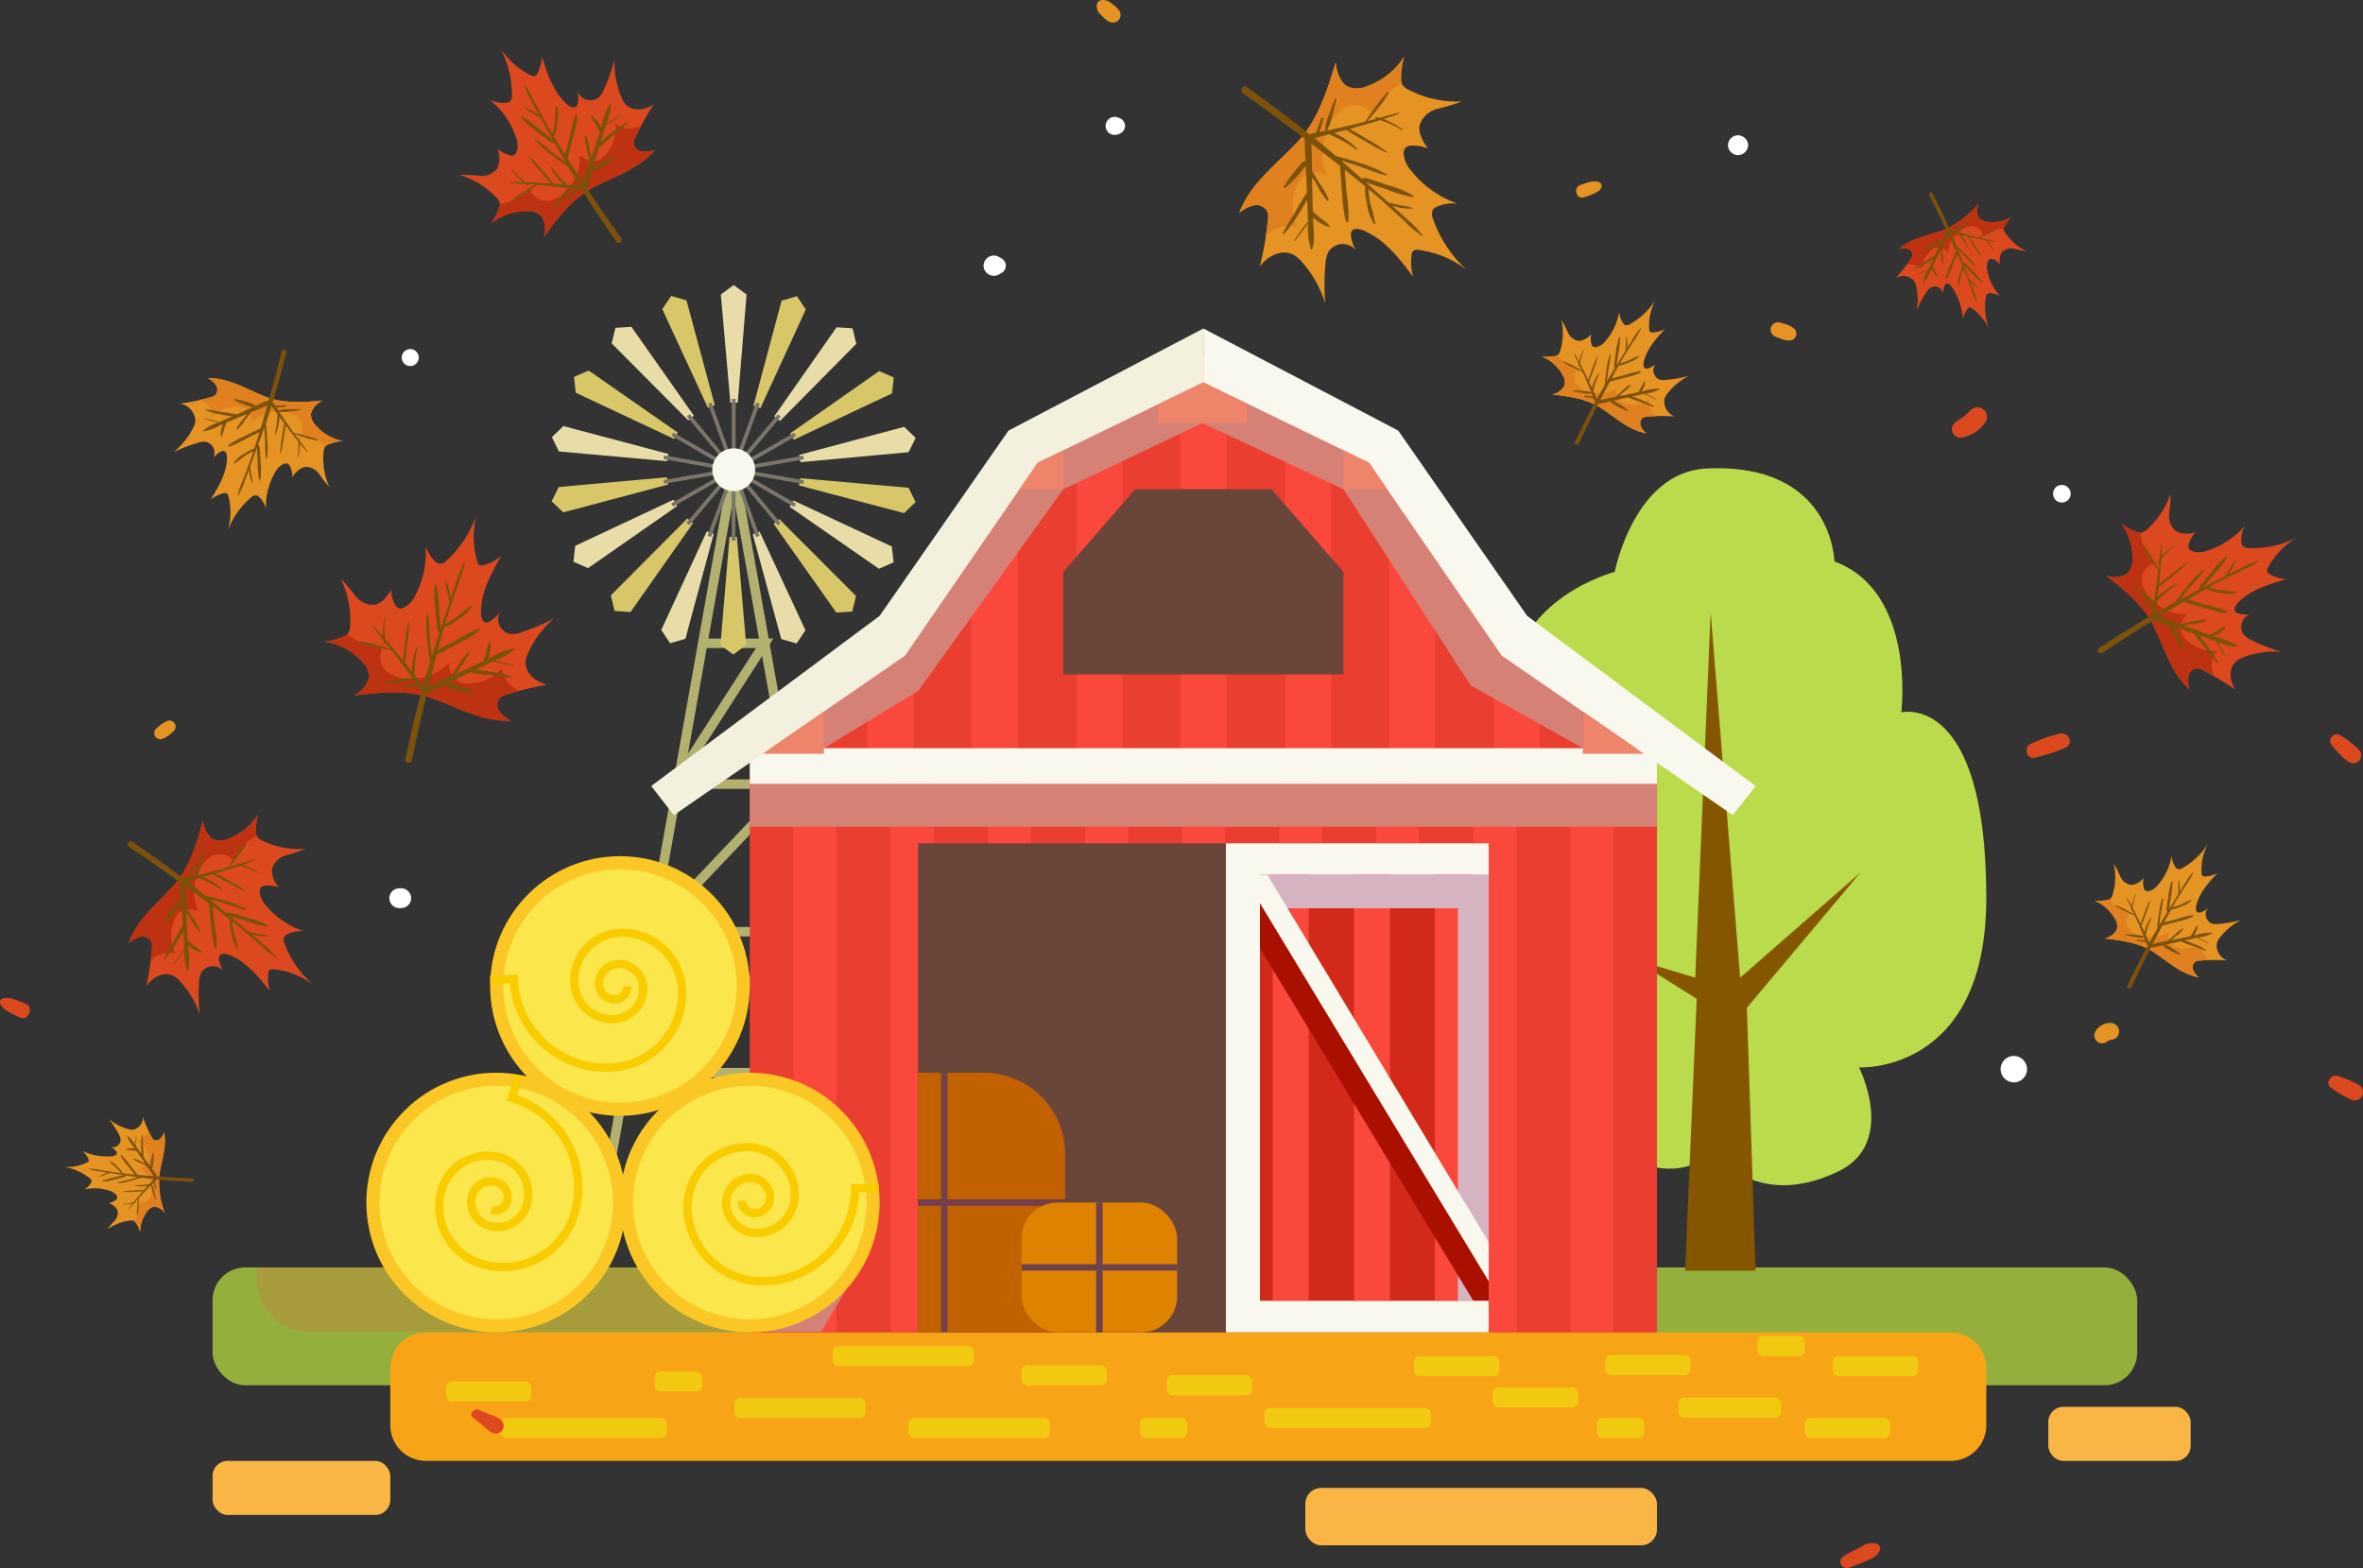 <svg id="Grupo_56006" data-name="Grupo 56006" xmlns="http://www.w3.org/2000/svg" width="335" height="222.333" viewBox="0 0 335 222.333">
  <rect x="0" y="0" width="335" height="222.333" fill="#333333" stroke="none"/>
  <g id="Grupo_55994" data-name="Grupo 55994" transform="translate(30.137 40.411)">
    <g id="Grupo_55992" data-name="Grupo 55992">
      <g id="Grupo_55963" data-name="Grupo 55963" transform="translate(0 139.282)">
        <rect id="Rectángulo_5546" data-name="Rectángulo 5546" width="272.846" height="16.707" rx="4.633" fill="#95af3d"/>
        <path id="Rectángulo_5547" data-name="Rectángulo 5547" d="M5.055,0H221.212a5.054,5.054,0,0,1,5.054,5.054v8.117a5.054,5.054,0,0,1-5.054,5.054H5.055A5.055,5.055,0,0,1,0,13.171V5.055A5.055,5.055,0,0,1,5.055,0Z" transform="translate(25.194 9.202)" fill="#f7a416"/>
        <rect id="Rectángulo_5548" data-name="Rectángulo 5548" width="25.194" height="7.664" rx="2.125" transform="translate(0 27.428)" fill="#f9b645"/>
        <rect id="Rectángulo_5549" data-name="Rectángulo 5549" width="20.181" height="7.664" rx="2.125" transform="translate(260.249 19.764)" fill="#f9b645"/>
        <rect id="Rectángulo_5550" data-name="Rectángulo 5550" width="49.852" height="8.14" rx="2.257" transform="translate(154.917 31.26)" fill="#f9b645"/>
      </g>
      <path id="Trazado_103466" data-name="Trazado 103466" d="M801.534-63.82H736.691a7.421,7.421,0,0,1-7.422-7.42v-1.723H803.9Z" transform="translate(-723.019 212.245)" fill="#a69c3c" style="mix-blend-mode: multiply;isolation: isolate"/>
      <g id="Grupo_55985" data-name="Grupo 55985" transform="translate(48.07)">
        <g id="Grupo_55964" data-name="Grupo 55964" transform="translate(25.144 26.074)">
          <rect id="Rectángulo_5551" data-name="Rectángulo 5551" width="1.349" height="96.184" transform="translate(0 0.237) rotate(-10.126)" fill="#b3b170"/>
        </g>
        <g id="Grupo_55965" data-name="Grupo 55965" transform="translate(5.123 26.071)">
          <rect id="Rectángulo_5552" data-name="Rectángulo 5552" width="114.401" height="1.349" transform="translate(0 112.639) rotate(-79.931)" fill="#b3b170"/>
        </g>
        <g id="Grupo_55966" data-name="Grupo 55966" transform="translate(8.498 50.118)">
          <path id="Trazado_103467" data-name="Trazado 103467" d="M790.729-61.91H758.151L785.116-81.9H762.195l19.848-20.928H765.769l12.849-19.965h-7.55v-1.349h10.024l-12.849,19.965h16.939L765.333-83.249H789.2L762.237-63.26h28.492Z" transform="translate(-758.151 124.142)" fill="#b3b170"/>
        </g>
        <g id="Grupo_55967" data-name="Grupo 55967" transform="translate(23.983)">
          <path id="Trazado_103468" data-name="Trazado 103468" d="M767.04-151.57l1.353,15.344h1.042l1.255-15.344-1.825-1.34Z" transform="translate(-767.04 152.91)" fill="#e8dda8"/>
          <rect id="Rectángulo_5553" data-name="Rectángulo 5553" width="0.541" height="10.055" transform="translate(1.555 16.137)" fill="#7c7569"/>
        </g>
        <g id="Grupo_55968" data-name="Grupo 55968" transform="translate(25.554 1.582)">
          <path id="Trazado_103469" data-name="Trazado 103469" d="M773.68-151.368l-3.98,14.881.979.357,6.43-13.988L775.854-152Z" transform="translate(-766.635 152.002)" fill="#d7c769"/>
          <rect id="Rectángulo_5554" data-name="Rectángulo 5554" width="0.541" height="10.055" transform="translate(3.442 15.07) rotate(20.017)" fill="#7c7569"/>
        </g>
        <g id="Grupo_55969" data-name="Grupo 55969" transform="translate(25.602 5.988)">
          <path id="Trazado_103470" data-name="Trazado 103470" d="M780.222-149.473l-8.832,12.62.8.67,10.829-10.943-.536-2.2Z" transform="translate(-765.429 149.473)" fill="#e8dda8"/>
          <rect id="Rectángulo_5555" data-name="Rectángulo 5555" width="0.541" height="10.055" transform="matrix(0.766, 0.643, -0.643, 0.766, 6.466, 12.33)" fill="#7c7569"/>
        </g>
        <g id="Grupo_55970" data-name="Grupo 55970" transform="translate(25.673 12.2)">
          <path id="Trazado_103471" data-name="Trazado 103471" d="M785.3-145.907l-12.618,8.835.521.9,13.92-6.576.25-2.251Z" transform="translate(-764.543 145.907)" fill="#d7c769"/>
          <rect id="Rectángulo_5556" data-name="Rectángulo 5556" width="0.541" height="10.055" transform="translate(8.711 8.736) rotate(60.039)" fill="#7c7569"/>
        </g>
        <g id="Grupo_55971" data-name="Grupo 55971" transform="translate(25.762 20.102)">
          <path id="Trazado_103472" data-name="Trazado 103472" d="M788.3-141.371l-14.88,3.983.18,1.027,15.33-1.414,1-2.029Z" transform="translate(-764.086 141.371)" fill="#e8dda8"/>
          <rect id="Rectángulo_5557" data-name="Rectángulo 5557" width="0.541" height="10.055" transform="translate(9.904 4.087) rotate(80.058)" fill="#7c7569"/>
        </g>
        <g id="Grupo_55972" data-name="Grupo 55972" transform="translate(25.761 25.927)">
          <path id="Trazado_103473" data-name="Trazado 103473" d="M788.93-135.838l-15.345-1.35-.182,1.026,14.889,3.918,1.639-1.563Z" transform="translate(-764.094 138.651)" fill="#d7c769"/>
          <rect id="Rectángulo_5558" data-name="Rectángulo 5558" width="0.541" height="10.055" transform="translate(9.995 1.756) rotate(100.057)" fill="#7c7569"/>
        </g>
        <g id="Grupo_55973" data-name="Grupo 55973" transform="translate(25.673 25.958)">
          <path id="Trazado_103474" data-name="Trazado 103474" d="M787.124-128.855l-13.956-6.52-.522.9,12.649,8.777,2.075-.908Z" transform="translate(-764.569 139.967)" fill="#e8dda8"/>
          <rect id="Rectángulo_5559" data-name="Rectángulo 5559" width="0.541" height="10.055" transform="matrix(-0.501, 0.865, -0.865, -0.501, 8.971, 5.041)" fill="#7c7569"/>
        </g>
        <g id="Grupo_55974" data-name="Grupo 55974" transform="translate(25.601 26.019)">
          <path id="Trazado_103475" data-name="Trazado 103475" d="M783.018-122.96l-10.881-10.9-.8.669,8.881,12.576,2.26-.143Z" transform="translate(-765.468 141.028)" fill="#d7c769"/>
          <rect id="Rectángulo_5560" data-name="Rectángulo 5560" width="0.541" height="10.055" transform="matrix(-0.767, 0.641, -0.641, -0.767, 6.865, 7.714)" fill="#7c7569"/>
        </g>
        <g id="Grupo_55975" data-name="Grupo 55975" transform="translate(25.554 26.1)">
          <path id="Trazado_103476" data-name="Trazado 103476" d="M777.109-118.868l-6.493-13.968-.98.355,4.041,14.856,2.172.639Z" transform="translate(-766.683 141.708)" fill="#e8dda8"/>
          <rect id="Rectángulo_5561" data-name="Rectángulo 5561" width="0.541" height="10.055" transform="translate(3.93 9.455) rotate(160.11)" fill="#7c7569"/>
        </g>
        <g id="Grupo_55976" data-name="Grupo 55976" transform="translate(23.93 26.192)">
          <path id="Trazado_103477" data-name="Trazado 103477" d="M770.659-117.07l-1.32-15.347-1.042,0-1.288,15.342,1.822,1.344Z" transform="translate(-767.009 141.926)" fill="#d7c769"/>
          <rect id="Rectángulo_5562" data-name="Rectángulo 5562" width="0.541" height="10.055" transform="translate(2.127 10.056) rotate(-179.871)" fill="#7c7569"/>
        </g>
        <g id="Grupo_55977" data-name="Grupo 55977" transform="translate(15.539 26.099)">
          <path id="Trazado_103478" data-name="Trazado 103478" d="M765.62-117.634l4.012-14.872-.979-.359-6.461,13.974L763.445-117Z" transform="translate(-762.193 141.688)" fill="#e8dda8"/>
          <rect id="Rectángulo_5563" data-name="Rectángulo 5563" width="0.541" height="10.055" transform="translate(7.062 9.627) rotate(-159.865)" fill="#7c7569"/>
        </g>
        <g id="Grupo_55978" data-name="Grupo 55978" transform="translate(8.389 26.018)">
          <path id="Trazado_103479" data-name="Trazado 103479" d="M760.879-120.642l8.86-12.6-.8-.672L758.089-123l.531,2.2Z" transform="translate(-758.089 140.989)" fill="#d7c769"/>
          <rect id="Rectángulo_5564" data-name="Rectángulo 5564" width="0.541" height="10.055" transform="translate(11.143 8.034) rotate(-139.847)" fill="#7c7569"/>
        </g>
        <g id="Grupo_55979" data-name="Grupo 55979" transform="translate(3.088 25.958)">
          <path id="Trazado_103480" data-name="Trazado 103480" d="M757.116-125.732l12.637-8.808-.518-.9L755.3-128.9l-.254,2.25Z" transform="translate(-755.046 139.915)" fill="#e8dda8"/>
          <rect id="Rectángulo_5565" data-name="Rectángulo 5565" width="0.541" height="10.055" transform="matrix(-0.497, -0.867, 0.867, -0.497, 14.133, 5.471)" fill="#7c7569"/>
        </g>
        <g id="Grupo_55980" data-name="Grupo 55980" transform="translate(0 25.926)">
          <path id="Trazado_103481" data-name="Trazado 103481" d="M754.905-132.289l14.889-3.951-.178-1.027-15.333,1.381-1.009,2.027Z" transform="translate(-753.273 138.594)" fill="#d7c769"/>
          <rect id="Rectángulo_5566" data-name="Rectángulo 5566" width="0.541" height="10.055" transform="translate(15.947 2.249) rotate(-99.824)" fill="#7c7569"/>
        </g>
        <g id="Grupo_55981" data-name="Grupo 55981" transform="translate(0.029 19.999)">
          <path id="Trazado_103482" data-name="Trazado 103482" d="M754.286-137.838l15.342,1.383.184-1.026-14.88-3.95-1.642,1.559Z" transform="translate(-753.29 141.431)" fill="#e8dda8"/>
          <rect id="Rectángulo_5567" data-name="Rectángulo 5567" width="0.541" height="10.055" transform="translate(15.835 4.68) rotate(-79.797)" fill="#7c7569"/>
        </g>
        <g id="Grupo_55982" data-name="Grupo 55982" transform="translate(3.172 12.112)">
          <path id="Trazado_103483" data-name="Trazado 103483" d="M755.334-142.8l13.942,6.55.525-.9-12.63-8.8-2.077.9Z" transform="translate(-755.094 145.958)" fill="#d7c769"/>
          <rect id="Rectángulo_5568" data-name="Rectángulo 5568" width="0.541" height="10.055" transform="translate(13.81 9.256) rotate(-59.801)" fill="#7c7569"/>
        </g>
        <g id="Grupo_55983" data-name="Grupo 55983" transform="translate(8.504 5.926)">
          <path id="Trazado_103484" data-name="Trazado 103484" d="M758.154-147.173l10.858,10.926.8-.667-8.854-12.595-2.26.138Z" transform="translate(-758.154 149.509)" fill="#e8dda8"/>
          <rect id="Rectángulo_5569" data-name="Rectángulo 5569" width="0.541" height="10.055" transform="matrix(0.768, -0.64, 0.64, 0.768, 10.663, 12.713)" fill="#7c7569"/>
        </g>
        <g id="Grupo_55984" data-name="Grupo 55984" transform="translate(15.685 1.543)">
          <path id="Trazado_103485" data-name="Trazado 103485" d="M762.277-150.146l6.463,13.982.981-.353-4.009-14.864-2.171-.644Z" transform="translate(-762.277 152.024)" fill="#d7c769"/>
          <rect id="Rectángulo_5570" data-name="Rectángulo 5570" width="0.541" height="10.055" transform="translate(6.467 15.278) rotate(-19.773)" fill="#7c7569"/>
        </g>
        <circle id="Elipse_4069" data-name="Elipse 4069" cx="3.038" cy="3.038" r="3.038" transform="translate(22.771 23.155)" fill="#f9f8ee"/>
      </g>
      <path id="Trazado_103486" data-name="Trazado 103486" d="M860-41.222s5.791,8.625,17.7,2.927c8.4-4.021,2.965-14.753,2.965-14.753s18.037.963,18.037-24.033c0-29.3-12.051-26.316-12.051-26.316s2.134-17.106-9.481-21.392c0,0-.234-14.075-18.19-13.169-10.213.516-12.957,14.645-12.957,14.645s-14.653,3.819-14.653,16.957-.087,32.112,1.521,40.582,9.782,11.152,9.782,11.152-7.751,10.347,7.342,15.277C856.745-37.147,860-41.222,860-41.222Z" transform="translate(-647.242 163.976)" fill="#badb4c"/>
      <path id="Trazado_103487" data-name="Trazado 103487" d="M858.624-32.948l-1.235-37.268,16.094-19.168-17.045,14.9-4.183-51.774-2.186,51.774-8.775-2.652,8.982,5.644-1.64,38.547Z" transform="translate(-639.876 172.688)" fill="#845600"/>
      <path id="Trazado_103488" data-name="Trazado 103488" d="M898.014-93.627V-8.613H769.394V-93.627l1.862-1.417,6.544-4.978,8.3-6.328,6.544-4.979,1.916-1.457,6.287-10.389,6.543-10.807.256-.418,8.041-3.967,6.544-3.238,8.2-4.048,3.265-1.619,3.279,1.714,8.3,4.331,6.544,3.414,7.947,4.156.256.391,6.544,9.944,6.287,9.552,2.01,1.606,6.544,5.248,8.2,6.557,6.544,5.248Z" transform="translate(-693.239 157.095)" fill="#ea3e31"/>
      <g id="Grupo_55986" data-name="Grupo 55986" transform="translate(78.017 9.824)">
        <path id="Trazado_103489" data-name="Trazado 103489" d="M836.475-121.872v20.265h-6.544V-127.12Z" transform="translate(-726.326 162.227)" fill="#fa493c"/>
        <path id="Trazado_103490" data-name="Trazado 103490" d="M844.94-115.1v8.46H838.4v-13.708Z" transform="translate(-720.044 167.256)" fill="#fa493c"/>
        <path id="Trazado_103491" data-name="Trazado 103491" d="M819.492-140.388v51.162h-6.544V-143.8Z" transform="translate(-738.931 149.846)" fill="#fa493c"/>
        <path id="Trazado_103492" data-name="Trazado 103492" d="M827.957-129.289v36.671h-6.544v-46.615Z" transform="translate(-732.649 153.237)" fill="#fa493c"/>
        <path id="Trazado_103493" data-name="Trazado 103493" d="M802.509-144.018v54.953h-6.544V-140.78Z" transform="translate(-751.536 149.685)" fill="#fa493c"/>
        <path id="Trazado_103494" data-name="Trazado 103494" d="M810.973-145.557v58.906H804.43v-59l3.265-1.619Z" transform="translate(-745.254 147.271)" fill="#fa493c"/>
        <path id="Trazado_103495" data-name="Trazado 103495" d="M785.525-126.64v24.677h-6.544v-19.7Z" transform="translate(-764.14 162.583)" fill="#fa493c"/>
        <path id="Trazado_103496" data-name="Trazado 103496" d="M793.99-139.643v47.33h-6.544v-36.523Z" transform="translate(-757.858 152.933)" fill="#fa493c"/>
        <path id="Trazado_103497" data-name="Trazado 103497" d="M777.007-120.15v13.37h-6.544v-8.392Z" transform="translate(-770.463 167.399)" fill="#fa493c"/>
      </g>
      <g id="Grupo_55987" data-name="Grupo 55987" transform="translate(82.339 70.758)">
        <rect id="Rectángulo_5571" data-name="Rectángulo 5571" width="6.093" height="77.726" transform="translate(96.431)" fill="#fa493c"/>
        <rect id="Rectángulo_5572" data-name="Rectángulo 5572" width="6.093" height="77.726" transform="translate(110.158 0)" fill="#fa493c"/>
        <rect id="Rectángulo_5573" data-name="Rectángulo 5573" width="6.093" height="77.726" transform="translate(68.891)" fill="#fa493c"/>
        <rect id="Rectángulo_5574" data-name="Rectángulo 5574" width="6.093" height="77.726" transform="translate(82.619 0)" fill="#fa493c"/>
        <rect id="Rectángulo_5575" data-name="Rectángulo 5575" width="6.093" height="77.726" transform="translate(41.351)" fill="#fa493c"/>
        <rect id="Rectángulo_5576" data-name="Rectángulo 5576" width="6.093" height="77.726" transform="translate(55.079 0)" fill="#fa493c"/>
        <rect id="Rectángulo_5577" data-name="Rectángulo 5577" width="6.093" height="77.726" transform="translate(13.812)" fill="#fa493c"/>
        <rect id="Rectángulo_5578" data-name="Rectángulo 5578" width="6.093" height="77.726" transform="translate(27.54 0)" fill="#fa493c"/>
        <rect id="Rectángulo_5579" data-name="Rectángulo 5579" width="6.093" height="77.726" transform="translate(0 0)" fill="#fa493c"/>
      </g>
      <path id="Trazado_103498" data-name="Trazado 103498" d="M770.749-85.3v30.638h7.758l3.527-5.99Z" transform="translate(-692.233 203.088)" fill="#d68175" style="mix-blend-mode: multiply;isolation: isolate"/>
      <path id="Trazado_103499" data-name="Trazado 103499" d="M779.111-93.125l13.353-8.116,20.6-28.6,19.708-9.381,20,9.381,18.039,27.816,15.906,8.9V-98.3l-11.52-7.953L856.387-133.6l-23.473-11.391L809.442-133.6l-18.806,27.338L770.457-92.333Z" transform="translate(-692.45 158.79)" fill="#d68175" style="mix-blend-mode: multiply;isolation: isolate"/>
      <path id="Trazado_103500" data-name="Trazado 103500" d="M898.006-115.218H769.4v5.092H898.006Z" transform="translate(-693.237 180.884)" fill="#f9f8ee"/>
      <path id="Trazado_103501" data-name="Trazado 103501" d="M761.373-84.51l32.383-24.122L812.029-134.9l27.627-14.473v7.639l-23.473,11.391L797.377-103,764.589-80.377Z" transform="translate(-699.192 155.536)" fill="#f3f1de"/>
      <path id="Trazado_103502" data-name="Trazado 103502" d="M884.591-84.51l-32.383-24.122L833.934-134.9l-27.627-14.473v7.639l23.473,11.391L848.586-103l32.788,22.626Z" transform="translate(-665.843 155.536)" fill="#f9f8ee"/>
      <path id="Trazado_103503" data-name="Trazado 103503" d="M824.435-136.295H805.1L794.911-124.58v14.551H834.62V-124.58Z" transform="translate(-674.301 165.241)" fill="#6a463a"/>
      <path id="Trazado_103504" data-name="Trazado 103504" d="M802.612-141.863v2.639h12.581v-2.639l-6.144-3.124Z" transform="translate(-668.585 158.79)" fill="#ee8469"/>
      <path id="Trazado_103505" data-name="Trazado 103505" d="M797.552-139.457v5.508h-6.2l2.581-3.752Z" transform="translate(-676.942 162.895)" fill="#ee8469"/>
      <path id="Trazado_103506" data-name="Trazado 103506" d="M817.7-139.457v5.508h6.2l-2.581-3.752Z" transform="translate(-657.385 162.895)" fill="#ee8469"/>
      <path id="Trazado_103507" data-name="Trazado 103507" d="M770.457-112.22h8.653v-5.971Z" transform="translate(-692.45 178.677)" fill="#ee8469"/>
      <path id="Trazado_103508" data-name="Trazado 103508" d="M845.841-112.22h-8.653v-5.971Z" transform="translate(-642.924 178.677)" fill="#ee8469"/>
      <rect id="Rectángulo_5580" data-name="Rectángulo 5580" width="80.901" height="69.328" transform="translate(100.014 79.156)" fill="#6a463a"/>
      <rect id="Rectángulo_5581" data-name="Rectángulo 5581" width="37.255" height="69.328" transform="translate(143.66 79.156)" fill="#f9f8ee"/>
      <rect id="Rectángulo_5582" data-name="Rectángulo 5582" width="32.435" height="60.35" transform="translate(148.486 83.639)" fill="#a91000"/>
      <rect id="Rectángulo_5583" data-name="Rectángulo 5583" width="28.074" height="55.639" transform="translate(148.484 88.357)" fill="#d3291b"/>
      <g id="Grupo_55988" data-name="Grupo 55988" transform="translate(150.307 83.639)">
        <rect id="Rectángulo_5584" data-name="Rectángulo 5584" width="5.086" height="60.35" transform="translate(11.522)" fill="#fa493c"/>
        <rect id="Rectángulo_5585" data-name="Rectángulo 5585" width="5.086" height="60.35" transform="translate(22.99)" fill="#fa493c"/>
        <rect id="Rectángulo_5586" data-name="Rectángulo 5586" width="5.086" height="60.35" fill="#fa493c"/>
      </g>
      <path id="Trazado_103509" data-name="Trazado 103509" d="M810.912-104.9v4.718h28.073v55.632h4.362V-104.9Z" transform="translate(-662.426 188.541)" fill="#d6b3c1" style="mix-blend-mode: multiply;isolation: isolate"/>
      <path id="Trazado_103510" data-name="Trazado 103510" d="M843.346-51.256v5.532h-2.2L810.912-95.685v-7.636h1.066Z" transform="translate(-662.426 189.713)" fill="#a91000"/>
      <path id="Trazado_103511" data-name="Trazado 103511" d="M810.911-100.9l32.431,53.6v-5.539L811.983-104.9h-1.072Z" transform="translate(-662.426 188.543)" fill="#f9f8ee"/>
      <path id="Rectángulo_5587" data-name="Rectángulo 5587" d="M0,0H9.292A11.573,11.573,0,0,1,20.864,11.573V36.808a0,0,0,0,1,0,0H0a0,0,0,0,1,0,0V0A0,0,0,0,1,0,0Z" transform="translate(100.014 111.676)" fill="#c26100"/>
      <rect id="Rectángulo_5588" data-name="Rectángulo 5588" width="0.917" height="20.864" transform="translate(100.014 130.539) rotate(-90)" fill="#723d4c"/>
      <rect id="Rectángulo_5589" data-name="Rectángulo 5589" width="22.041" height="18.404" rx="5.104" transform="translate(114.702 130.08)" fill="#de8200"/>
      <rect id="Rectángulo_5590" data-name="Rectángulo 5590" width="0.917" height="18.404" transform="translate(125.264 130.08)" fill="#6d424c"/>
      <rect id="Rectángulo_5591" data-name="Rectángulo 5591" width="0.917" height="22.041" transform="translate(114.702 139.741) rotate(-90)" fill="#6d424c"/>
      <rect id="Rectángulo_5592" data-name="Rectángulo 5592" width="0.917" height="36.808" transform="translate(104.193 148.484) rotate(180)" fill="#72424c"/>
      <ellipse id="Elipse_4070" data-name="Elipse 4070" cx="18.404" cy="18.404" rx="18.404" ry="18.404" transform="translate(39.351 80.978)" fill="#fbc724"/>
      <circle id="Elipse_4071" data-name="Elipse 4071" cx="16.554" cy="16.554" r="16.554" transform="translate(41.202 82.829)" fill="#fbe64b"/>
      <circle id="Elipse_4072" data-name="Elipse 4072" cx="18.404" cy="18.404" r="18.404" transform="translate(14.179 130.08) rotate(-45)" fill="#fbc724"/>
      <circle id="Elipse_4073" data-name="Elipse 4073" cx="16.554" cy="16.554" r="16.554" transform="translate(16.796 130.08) rotate(-45)" fill="#fbe64b"/>
      <circle id="Elipse_4074" data-name="Elipse 4074" cx="18.404" cy="18.404" r="18.404" transform="translate(54.019 143.763) rotate(-76.718)" fill="#fbc724"/>
      <ellipse id="Elipse_4075" data-name="Elipse 4075" cx="16.554" cy="16.554" rx="16.554" ry="16.554" transform="translate(56.246 142.387) rotate(-76.718)" fill="#fbe64b"/>
      <g id="Grupo_55989" data-name="Grupo 55989" transform="translate(66.742 121.647)">
        <path id="Trazado_103512" data-name="Trazado 103512" d="M775.141-62.9a11.162,11.162,0,0,1-11.15-11.15,9.047,9.047,0,0,1,9.038-9.037,7.356,7.356,0,0,1,7.347,7.347,6,6,0,0,1-5.995,5.995,4.92,4.92,0,0,1-4.915-4.913,4.055,4.055,0,0,1,4.049-4.049,3.36,3.36,0,0,1,3.355,3.355,2.806,2.806,0,0,1-2.8,2.8,2.362,2.362,0,0,1-2.359-2.359h1.172a1.186,1.186,0,0,0,1.187,1.185A1.631,1.631,0,0,0,775.7-75.35a2.184,2.184,0,0,0-2.183-2.181,2.879,2.879,0,0,0-2.876,2.875,3.746,3.746,0,0,0,3.742,3.74,4.827,4.827,0,0,0,4.821-4.822,6.18,6.18,0,0,0-6.172-6.174,7.874,7.874,0,0,0-7.866,7.864,9.988,9.988,0,0,0,9.977,9.977A12.632,12.632,0,0,0,787.76-76.689v-.585h3.915V-76.1H788.92A13.808,13.808,0,0,1,775.141-62.9Z" transform="translate(-763.991 83.085)" fill="#f9cc00"/>
      </g>
      <g id="Grupo_55990" data-name="Grupo 55990" transform="translate(31.537 111.895)">
        <path id="Trazado_103513" data-name="Trazado 103513" d="M753.421-60.766a11.06,11.06,0,0,1-3.188-.47,9.048,9.048,0,0,1-6.07-11.247,7.354,7.354,0,0,1,9.145-4.934,6,6,0,0,1,4.024,7.462,4.879,4.879,0,0,1-2.373,2.916,4.876,4.876,0,0,1-3.74.383A4.051,4.051,0,0,1,748.5-71.7a3.33,3.33,0,0,1,1.62-1.991,3.334,3.334,0,0,1,2.556-.261,2.8,2.8,0,0,1,1.88,3.486,2.358,2.358,0,0,1-2.934,1.584L751.959-70a1.184,1.184,0,0,0,1.476-.8,1.631,1.631,0,0,0-1.094-2.028,2.18,2.18,0,0,0-1.664.171,2.176,2.176,0,0,0-1.054,1.3,2.88,2.88,0,0,0,1.932,3.578,3.71,3.71,0,0,0,2.847-.293,3.713,3.713,0,0,0,1.808-2.22,4.829,4.829,0,0,0-3.239-6,6.183,6.183,0,0,0-7.685,4.146,7.875,7.875,0,0,0,5.282,9.789,9.988,9.988,0,0,0,12.418-6.7,12.635,12.635,0,0,0-8.476-15.706l-.561-.167,1.122-3.751,1.122.336-.789,2.639a13.808,13.808,0,0,1,8.7,16.983A11.172,11.172,0,0,1,753.421-60.766Z" transform="translate(-743.783 88.683)" fill="#f9cc00"/>
      </g>
      <g id="Grupo_55991" data-name="Grupo 55991" transform="translate(39.324 91.266)">
        <path id="Trazado_103514" data-name="Trazado 103514" d="M764.781-80.235a13.69,13.69,0,0,1-9.27-3.594A13.7,13.7,0,0,1,751.06-92.8l-2.751.129-.056-1.171,3.911-.183.028.585A12.525,12.525,0,0,0,756.3-84.7a12.482,12.482,0,0,0,9.085,3.275,9.987,9.987,0,0,0,9.5-10.432,7.87,7.87,0,0,0-8.223-7.49,6.183,6.183,0,0,0-5.88,6.456,4.792,4.792,0,0,0,1.57,3.34,4.782,4.782,0,0,0,3.472,1.253,3.72,3.72,0,0,0,2.592-1.218,3.715,3.715,0,0,0,.97-2.693,2.866,2.866,0,0,0-.936-1.991,2.882,2.882,0,0,0-2.071-.747A2.187,2.187,0,0,0,764.3-92.66a1.626,1.626,0,0,0,1.7,1.551,1.187,1.187,0,0,0,1.129-1.24l1.172-.054a2.363,2.363,0,0,1-2.247,2.465,2.8,2.8,0,0,1-2.928-2.667,3.36,3.36,0,0,1,3.2-3.509,4.074,4.074,0,0,1,2.914,1.051,4.03,4.03,0,0,1,1.317,2.8,4.883,4.883,0,0,1-1.275,3.537,4.879,4.879,0,0,1-3.4,1.6,5.964,5.964,0,0,1-4.315-1.556,5.959,5.959,0,0,1-1.951-4.152,7.357,7.357,0,0,1,6.995-7.683,9.038,9.038,0,0,1,9.449,8.6,11.072,11.072,0,0,1-2.894,8.028,11.063,11.063,0,0,1-7.723,3.631C765.22-80.24,765-80.235,764.781-80.235Z" transform="translate(-748.253 100.524)" fill="#f9cc00"/>
      </g>
      <rect id="Rectángulo_5593" data-name="Rectángulo 5593" width="128.609" height="6.044" transform="translate(76.16 70.758)" fill="#d68175" style="mix-blend-mode: multiply;isolation: isolate"/>
    </g>
    <g id="Grupo_55993" data-name="Grupo 55993" transform="translate(33.119 149.006)">
      <rect id="Rectángulo_5594" data-name="Rectángulo 5594" width="12.107" height="2.852" rx="0.819" transform="translate(192.611 11.623)" fill="#f2c911"/>
      <rect id="Rectángulo_5595" data-name="Rectángulo 5595" width="12.106" height="2.852" rx="0.819" transform="translate(148.351 7.305)" fill="#f2c911"/>
      <rect id="Rectángulo_5596" data-name="Rectángulo 5596" width="14.533" height="2.852" rx="0.819" transform="translate(174.717 8.731)" fill="#f2c911"/>
      <rect id="Rectángulo_5597" data-name="Rectángulo 5597" width="12.106" height="2.852" rx="0.819" transform="translate(164.301 2.704)" fill="#f2c911"/>
      <rect id="Rectángulo_5598" data-name="Rectángulo 5598" width="12.107" height="2.852" rx="0.819" transform="translate(102.154 5.556)" fill="#f2c911"/>
      <rect id="Rectángulo_5599" data-name="Rectángulo 5599" width="12.107" height="2.852" rx="0.819" transform="translate(196.577 2.852)" fill="#f2c911"/>
      <rect id="Rectángulo_5600" data-name="Rectángulo 5600" width="12.106" height="2.852" rx="0.819" transform="translate(137.19 2.852)" fill="#f2c911"/>
      <rect id="Rectángulo_5601" data-name="Rectángulo 5601" width="12.107" height="2.852" rx="0.819" transform="translate(81.559 4.13)" fill="#f2c911"/>
      <rect id="Rectángulo_5602" data-name="Rectángulo 5602" width="12.106" height="2.852" rx="0.819" transform="translate(0 6.445)" fill="#f2c911"/>
      <rect id="Rectángulo_5603" data-name="Rectángulo 5603" width="20.064" height="2.852" rx="0.819" transform="translate(65.512 11.623)" fill="#f2c911"/>
      <rect id="Rectángulo_5604" data-name="Rectángulo 5604" width="20.064" height="2.852" rx="0.819" transform="translate(54.766 1.426)" fill="#f2c911"/>
      <rect id="Rectángulo_5605" data-name="Rectángulo 5605" width="23.617" height="2.852" rx="0.819" transform="translate(115.99 10.196)" fill="#f2c911"/>
      <rect id="Rectángulo_5606" data-name="Rectángulo 5606" width="18.581" height="2.852" rx="0.819" transform="translate(40.879 8.77)" fill="#f2c911"/>
      <rect id="Rectángulo_5607" data-name="Rectángulo 5607" width="23.617" height="2.852" rx="0.819" transform="translate(7.674 11.623)" fill="#f2c911"/>
      <rect id="Rectángulo_5608" data-name="Rectángulo 5608" width="6.722" height="2.852" rx="0.819" transform="translate(185.889)" fill="#f2c911"/>
      <rect id="Rectángulo_5609" data-name="Rectángulo 5609" width="6.722" height="2.852" rx="0.819" transform="translate(163.134 11.623)" fill="#f2c911"/>
      <rect id="Rectángulo_5610" data-name="Rectángulo 5610" width="6.722" height="2.852" rx="0.819" transform="translate(98.368 11.623)" fill="#f2c911"/>
      <rect id="Rectángulo_5611" data-name="Rectángulo 5611" width="6.722" height="2.852" rx="0.819" transform="translate(29.572 5.019)" fill="#f2c911"/>
    </g>
  </g>
  <g id="Grupo_56005" data-name="Grupo 56005" transform="translate(0 0)">
    <g id="Grupo_55995" data-name="Grupo 55995" transform="translate(297.375 69.965)">
      <path id="Trazado_103515" data-name="Trazado 103515" d="M898.189-112.134c-1.1.956-.908,2.789-.1,4q-1.476-1.035-3.047-1.916-.781-.442-1.585-.843a1.942,1.942,0,0,0-.756-.253,1.371,1.371,0,0,0-1.272,1.157,4.018,4.018,0,0,0,.2,1.841c-2.669-2.38-3.528-5.735-5.084-8.955-1.448-3-4.162-5.155-6.787-7.2a3.537,3.537,0,0,0,2.965-.253,2.64,2.64,0,0,0,.777-2,8.127,8.127,0,0,0-1.587-5.148,8.828,8.828,0,0,0,2.117,1.183,1.7,1.7,0,0,0,.594.145.665.665,0,0,0,.1-.005,1.542,1.542,0,0,0,.807-.443,11.614,11.614,0,0,0,2.521-3.136,11.447,11.447,0,0,0,.861-1.986,18.552,18.552,0,0,1-.2,2.822,2.809,2.809,0,0,0,.967,2.53,3.563,3.563,0,0,0,2.793.106,4.383,4.383,0,0,0-.958,1.646.991.991,0,0,0-.054.544.871.871,0,0,0,.566.54,3.236,3.236,0,0,0,2.122-.1,11.507,11.507,0,0,0,5.284-3.5,4.547,4.547,0,0,0-.495,2.185,1.081,1.081,0,0,0,.164.627,1.185,1.185,0,0,0,.949.341,13.926,13.926,0,0,0,6.779-1.5,10.927,10.927,0,0,0-4.122,4.3.77.77,0,0,0-.124.42.722.722,0,0,0,.406.5,6.474,6.474,0,0,0,2.331.7c-2.5.707-5.141,1.5-6.911,3.406-.324.35-.61.922-.275,1.261a.929.929,0,0,0,.465.213,4.426,4.426,0,0,0,1.624.052,1.915,1.915,0,0,0-.949,2.906,3.429,3.429,0,0,0,1.183.829,25.339,25.339,0,0,0,4.127,1.613,12.451,12.451,0,0,0-3.638.274,12.207,12.207,0,0,0-1.627.484A3.62,3.62,0,0,0,898.189-112.134Z" transform="translate(-878.569 135.946)" fill="#dc491f"/>
      <path id="Trazado_103516" data-name="Trazado 103516" d="M895.046-111.856q-.781-.442-1.585-.843a1.942,1.942,0,0,0-.756-.253,1.371,1.371,0,0,0-1.272,1.157,4.018,4.018,0,0,0,.2,1.841c-2.669-2.38-3.528-5.735-5.084-8.955-1.448-3-4.162-5.155-6.787-7.2a3.537,3.537,0,0,0,2.965-.253,2.64,2.64,0,0,0,.777-2,8.127,8.127,0,0,0-1.587-5.148,8.827,8.827,0,0,0,2.117,1.183,1.7,1.7,0,0,0,.594.145,7.607,7.607,0,0,0,1.931,4.345,2.444,2.444,0,0,0-1.66,2.821,4.92,4.92,0,0,0,2.021,2.9,6.136,6.136,0,0,0,4.329,1.46,3.353,3.353,0,0,0-.958,1.834,2.627,2.627,0,0,0,1.066,2.012,5.837,5.837,0,0,0,4.1,1.389A3.649,3.649,0,0,0,895.046-111.856Z" transform="translate(-878.569 137.753)" fill="#bd3211"/>
      <path id="Trazado_103517" data-name="Trazado 103517" d="M898.845-117.341a8.546,8.546,0,0,0-2.855-1.207l-.409-.145a4.51,4.51,0,0,0,1.624-1.26.09.09,0,0,0-.112-.132c-.469.211-.9.507-1.35.761-.254.146-.517.273-.768.418-.629-.219-1.259-.439-1.887-.66-.589-.207-1.178-.429-1.766-.652.321-.057.639-.122.955-.179a8.088,8.088,0,0,0,2.113-.451.1.1,0,0,0-.033-.185,8.48,8.48,0,0,0-2.255.328c-.465.084-.941.153-1.409.251-.965-.362-1.936-.718-2.915-1.01q1.458-.891,2.922-1.774c.2-.118.394-.235.591-.352,1,.31,2.007.615,3.016.9a14.778,14.778,0,0,0,2.974.711.158.158,0,0,0,.068-.3,18.461,18.461,0,0,0-2.977-.915q-1.252-.358-2.5-.74,1.273-.747,2.559-1.467a5.512,5.512,0,0,0,1.882.495,5.129,5.129,0,0,0,2.408.092.079.079,0,0,0-.007-.145,15.646,15.646,0,0,0-2.266-.275,11.849,11.849,0,0,1-1.319-.3c-.1-.028-.2-.063-.286-.092q.682-.379,1.371-.746c.915-.488,1.854-.93,2.777-1.4.462-.239.937-.443,1.408-.664.549-.258,1.017-.608,1.54-.906a.056.056,0,0,0-.047-.1,17.277,17.277,0,0,0-1.662.639c-.464.237-.916.488-1.383.716-.432.209-.857.429-1.282.65a7.113,7.113,0,0,0,1.124-2.031.038.038,0,0,0-.066-.035,9.707,9.707,0,0,0-.791,1.213c-.237.371-.5.726-.737,1.1q-.507.267-1.016.528c-.685.348-1.366.7-2.049,1.051.157-.159.289-.355.432-.521.35-.406.686-.821,1.024-1.239a15.123,15.123,0,0,0,1.981-2.552c.047-.1-.082-.157-.153-.11a12.418,12.418,0,0,0-2.145,2.294c-.348.408-.7.814-1.021,1.24-.258.338-.655.673-.639,1.118a.049.049,0,0,0,.01.031q-1.377.713-2.749,1.439.6-.784,1.227-1.544c.7-.843,1.491-1.631,2.125-2.526A.082.082,0,0,0,894-128.1a14.564,14.564,0,0,0-2.234,2.34c-.594.72-1.159,1.46-1.7,2.216q-1.385.745-2.747,1.531c.016-.073.03-.148.042-.221a.13.13,0,0,0,.005-.037c.08-.491.108-1.009.164-1.465.368-.328.707-.688,1.084-1.009a15.219,15.219,0,0,1,1.608-1.206c.068-.044,0-.155-.075-.12a8.66,8.66,0,0,0-2.545,1.76c.059-.467.115-.934.162-1.4.707-.521,1.4-1.057,2.075-1.622a16.345,16.345,0,0,0,1.957-1.709c.021-.024-.012-.064-.042-.049a16.3,16.3,0,0,0-2.1,1.526c-.634.479-1.247.977-1.85,1.491l.037-.389c.094-1.064.193-2.125.261-3.188.228-.253.441-.521.674-.76a13.371,13.371,0,0,1,1.221-1.089c.057-.045-.014-.131-.072-.087a11.523,11.523,0,0,0-1.8,1.552c.033-.6.057-1.206.063-1.812a.056.056,0,0,0-.111-.009c-.087.728-.162,1.456-.239,2.186a3.055,3.055,0,0,0-.242.4c-.019.038.035.071.064.047.049-.042.1-.084.145-.127-.038.366-.077.733-.117,1.1a16.266,16.266,0,0,0-.873-1.559,12.859,12.859,0,0,0-1.216-1.833.079.079,0,0,0-.131.084,12.884,12.884,0,0,0,1.1,1.906,15.021,15.021,0,0,0,1.1,1.6c-.059.519-.122,1.037-.2,1.554-.122.873-.251,1.744-.373,2.615-.012.078-.024.159-.04.239a5.035,5.035,0,0,0-1.152-1.01c-.561-.434-1.138-.836-1.737-1.22-.066-.042-.165.047-.1.108.462.444.932.873,1.43,1.277a5,5,0,0,0,1.519,1.054l0,0c-.04.206-.084.416-.125.627-.1-.075-.193-.148-.289-.223l-.9-.716c-.134-.1-.279.106-.153.213l.882.749c.132.113.263.233.4.34a5.086,5.086,0,0,0-.07.753c-2.551,1.488-5.049,3.066-7.512,4.69-.45.3.089.951.535.65,2.38-1.608,4.8-3.146,7.247-4.652.756.315,1.554.561,2.34.815a1.068,1.068,0,0,0,.1.561c.172.34.362.676.552,1.005a11.039,11.039,0,0,0,1.2,1.739c.068.08.172,0,.145-.091a10.929,10.929,0,0,0-.883-1.984c-.166-.3-.336-.6-.507-.9a.974.974,0,0,0-.118-.169l.11.035q1.393.47,2.786.941a18.714,18.714,0,0,0,1.551,1.991c.564.716,1.092,1.47,1.7,2.153a.079.079,0,0,0,.131-.084,13.8,13.8,0,0,0-1.425-2.258,15.26,15.26,0,0,0-1.237-1.559l1.012.345a.1.1,0,0,0,.1.052l.037,0,1.24.423a.046.046,0,0,0-.007.058,23.382,23.382,0,0,0,1.357,2.1c.026.038.092,0,.07-.044-.42-.7-.817-1.422-1.3-2.071l.04.014a7.828,7.828,0,0,0,2.8.739C898.889-117.2,898.891-117.3,898.845-117.341Z" transform="translate(-879.075 138.943)" fill="#7c520b"/>
    </g>
    <g id="Grupo_55996" data-name="Grupo 55996" transform="translate(46.037 72.911)">
      <path id="Trazado_103518" data-name="Trazado 103518" d="M763.284-113.37c-.125,1.634,1.474,2.949,3.08,3.279q-2,.337-3.951.871-.975.261-1.936.577a2.177,2.177,0,0,0-.8.394,1.542,1.542,0,0,0-.106,1.929,4.483,4.483,0,0,0,1.61,1.321c-4.016.2-7.35-1.807-11.138-3.157-3.526-1.258-7.4-.841-11.119-.409a3.978,3.978,0,0,0,2.176-2.542,2.968,2.968,0,0,0-.956-2.214,9.139,9.139,0,0,0-5.333-2.869,9.909,9.909,0,0,0,2.627-.725,1.9,1.9,0,0,0,.589-.352.91.91,0,0,0,.08-.085,1.735,1.735,0,0,0,.294-.99,13.042,13.042,0,0,0-.456-4.5,12.956,12.956,0,0,0-.876-2.27,21.016,21.016,0,0,1,2.064,2.42,3.164,3.164,0,0,0,2.772,1.261c1.061-.2,1.749-1.2,2.32-2.118a4.917,4.917,0,0,0,.532,2.075,1.117,1.117,0,0,0,.385.477.985.985,0,0,0,.88-.016,3.636,3.636,0,0,0,1.62-1.756,12.935,12.935,0,0,0,1.469-6.97,5.144,5.144,0,0,0,1.328,2.139,1.232,1.232,0,0,0,.627.375,1.343,1.343,0,0,0,1.03-.477,15.651,15.651,0,0,0,4.244-6.549,12.292,12.292,0,0,0,.1,6.7.871.871,0,0,0,.232.434.816.816,0,0,0,.72.08,7.3,7.3,0,0,0,2.418-1.282c-1.448,2.544-2.936,5.258-2.845,8.183.016.537.239,1.218.774,1.227a1.037,1.037,0,0,0,.54-.2,4.975,4.975,0,0,0,1.342-1.24,2.153,2.153,0,0,0,1.535,3.077,3.819,3.819,0,0,0,1.6-.27,28.551,28.551,0,0,0,4.578-1.965,13.961,13.961,0,0,0-2.7,3.091,13.93,13.93,0,0,0-.922,1.671A4.054,4.054,0,0,0,763.284-113.37Z" transform="translate(-734.808 134.255)" fill="#dc491f"/>
      <path id="Trazado_103519" data-name="Trazado 103519" d="M762.413-116.456q-.975.261-1.936.577a2.177,2.177,0,0,0-.8.394,1.541,1.541,0,0,0-.106,1.929,4.483,4.483,0,0,0,1.61,1.321c-4.016.2-7.35-1.807-11.138-3.157-3.526-1.258-7.4-.841-11.119-.409a3.978,3.978,0,0,0,2.176-2.542,2.968,2.968,0,0,0-.956-2.214,9.139,9.139,0,0,0-5.333-2.869,9.91,9.91,0,0,0,2.627-.725,1.9,1.9,0,0,0,.589-.352A8.571,8.571,0,0,0,743-122.549a2.745,2.745,0,0,0,.9,3.568,5.539,5.539,0,0,0,3.908.73,6.909,6.909,0,0,0,4.62-2.247,3.774,3.774,0,0,0,.681,2.225,2.947,2.947,0,0,0,2.441.768,6.563,6.563,0,0,0,4.38-2.125A4.1,4.1,0,0,0,762.413-116.456Z" transform="translate(-734.808 141.491)" fill="#bd3211"/>
      <path id="Trazado_103520" data-name="Trazado 103520" d="M759.588-118.178a9.605,9.605,0,0,0-3.239,1.286l-.443.209a5.045,5.045,0,0,0,.307-2.289.1.1,0,0,0-.2-.021c-.207.54-.322,1.12-.479,1.678-.089.315-.2.625-.286.941q-1.014.481-2.031.96c-.634.3-1.28.585-1.929.873.211-.3.416-.6.624-.9a9.038,9.038,0,0,0,1.335-2.03.109.109,0,0,0-.171-.122,9.464,9.464,0,0,0-1.547,2.042c-.307.434-.632.866-.93,1.314-1.059.47-2.117.951-3.131,1.491q.463-1.866.939-3.727c.063-.249.129-.5.193-.747q1.573-.813,3.127-1.659a16.468,16.468,0,0,0,2.941-1.779.177.177,0,0,0-.185-.3,20.786,20.786,0,0,0-3.1,1.617q-1.286.7-2.584,1.38.426-1.6.89-3.2a6.215,6.215,0,0,0,1.9-1.087,5.762,5.762,0,0,0,2-1.828c.035-.068-.054-.143-.119-.11a17.66,17.66,0,0,0-2.031,1.568,13.325,13.325,0,0,1-1.3.8c-.1.056-.206.1-.3.152q.248-.841.51-1.679c.349-1.113.749-2.209,1.115-3.317.183-.554.4-1.092.6-1.641.235-.639.335-1.289.519-1.941a.063.063,0,0,0-.119-.045,19.75,19.75,0,0,0-.826,1.826c-.185.554-.349,1.113-.544,1.664-.181.509-.349,1.021-.512,1.531a7.97,7.97,0,0,0-.7-2.512.043.043,0,0,0-.08.024,10.726,10.726,0,0,0,.324,1.594c.1.486.172.977.277,1.462-.131.409-.261.817-.4,1.225q-.408,1.228-.81,2.458c0-.251-.051-.512-.066-.758-.038-.6-.1-1.2-.155-1.8a17.18,17.18,0,0,0-.43-3.608c-.036-.113-.19-.061-.209.033a13.931,13.931,0,0,0,.094,3.53c.042.6.085,1.2.16,1.8.061.474.007,1.056.371,1.4a.059.059,0,0,0,.033.016q-.541,1.659-1.064,3.322-.141-1.1-.237-2.2c-.1-1.23-.092-2.483-.291-3.7a.093.093,0,0,0-.183.005,16.372,16.372,0,0,0,.057,3.636c.092,1.044.225,2.082.387,3.117q-.52,1.691-.993,3.394c-.044-.07-.092-.141-.141-.211a.11.11,0,0,0-.024-.033c-.324-.456-.709-.89-1.024-1.3.037-.552.023-1.108.073-1.662a16.965,16.965,0,0,1,.334-2.235c.021-.089-.124-.12-.153-.037a9.686,9.686,0,0,0-.65,3.416q-.481-.63-.977-1.247c.157-.977.286-1.953.381-2.937a18.374,18.374,0,0,0,.218-2.911c0-.038-.061-.042-.071-.007a18.235,18.235,0,0,0-.481,2.882c-.129.885-.227,1.768-.3,2.657-.092-.115-.185-.228-.277-.341-.765-.927-1.523-1.854-2.307-2.76-.016-.38-.057-.763-.059-1.139a14.7,14.7,0,0,1,.119-1.836.063.063,0,0,0-.125-.014,13.011,13.011,0,0,0-.218,2.666c-.448-.51-.9-1.012-1.378-1.5a.063.063,0,0,0-.1.082c.5.65,1.019,1.294,1.533,1.937a3.579,3.579,0,0,0,.124.514c.014.045.084.028.087-.014.007-.071.012-.145.016-.216.26.324.517.646.773.972a17.939,17.939,0,0,0-1.928-.559,14.316,14.316,0,0,0-2.418-.507.088.088,0,0,0-.04.169,14.432,14.432,0,0,0,2.381.662,16.91,16.91,0,0,0,2.146.413c.362.462.721.927,1.072,1.4.59.794,1.174,1.592,1.763,2.389.052.071.106.146.158.221a5.654,5.654,0,0,0-1.719.1c-.793.094-1.573.228-2.354.394-.087.019-.1.167,0,.167.721-.01,1.436-.037,2.153-.108a5.621,5.621,0,0,0,2.047-.355l.005,0c.129.2.259.4.4.6-.136.014-.274.033-.408.049l-1.289.139c-.188.021-.139.3.047.291l1.294-.1c.2-.016.4-.021.591-.045a5.153,5.153,0,0,0,.538.657c-.869,3.2-1.622,6.441-2.314,9.685-.125.594.821.692.941.1.636-3.166,1.363-6.31,2.131-9.444.855-.347,1.688-.779,2.517-1.2.193.159.206.261.526.369.406.134.824.253,1.237.368a12.5,12.5,0,0,0,2.329.448.1.1,0,0,0,.045-.186,12.466,12.466,0,0,0-2.275-.894q-.556-.165-1.115-.319a1.124,1.124,0,0,0-.23-.044l.117-.057q1.487-.724,2.974-1.446a21.08,21.08,0,0,0,2.812.371c1.017.129,2.035.315,3.056.385a.089.089,0,0,0,.042-.171,15.547,15.547,0,0,0-2.925-.683,17.077,17.077,0,0,0-2.221-.272l1.084-.523a.123.123,0,0,0,.124-.038l.026-.033,1.328-.641a.055.055,0,0,0,.038.054,26.625,26.625,0,0,0,2.742.606c.05.009.071-.077.021-.091-.883-.225-1.775-.493-2.678-.629l.044-.021a8.794,8.794,0,0,0,2.822-1.617C759.733-118.1,759.656-118.182,759.588-118.178Z" transform="translate(-732.738 137.175)" fill="#7c520b"/>
    </g>
    <g id="Grupo_55997" data-name="Grupo 55997" transform="translate(65.175 6.712)">
      <path id="Trazado_103521" data-name="Trazado 103521" d="M769.306-164.164c.989,1.071,2.815.822,4-.028q-.988,1.508-1.821,3.106-.418.792-.794,1.612a1.953,1.953,0,0,0-.228.763,1.374,1.374,0,0,0,1.2,1.235,4.031,4.031,0,0,0,1.834-.253c-2.3,2.742-5.622,3.7-8.793,5.359-2.951,1.542-5.021,4.321-6.988,7.009a3.536,3.536,0,0,0-.343-2.956,2.639,2.639,0,0,0-2.023-.714,8.145,8.145,0,0,0-5.1,1.746,8.741,8.741,0,0,0,1.117-2.152,1.669,1.669,0,0,0,.125-.6.7.7,0,0,0-.007-.1,1.552,1.552,0,0,0-.467-.791,11.608,11.608,0,0,0-3.214-2.422,11.438,11.438,0,0,0-2.01-.8,18.524,18.524,0,0,1,2.826.113,2.808,2.808,0,0,0,2.5-1.045,3.556,3.556,0,0,0,.021-2.794,4.378,4.378,0,0,0,1.676.908,1.017,1.017,0,0,0,.544.037.871.871,0,0,0,.521-.585,3.225,3.225,0,0,0-.165-2.117,11.5,11.5,0,0,0-3.662-5.173,4.559,4.559,0,0,0,2.2.427,1.088,1.088,0,0,0,.624-.183,1.2,1.2,0,0,0,.312-.96,13.924,13.924,0,0,0-1.709-6.728,10.914,10.914,0,0,0,4.43,3.984.773.773,0,0,0,.423.112.722.722,0,0,0,.486-.42,6.478,6.478,0,0,0,.625-2.354c.786,2.483,1.657,5.094,3.62,6.8.359.314.939.58,1.268.235a.911.911,0,0,0,.2-.47,4.435,4.435,0,0,0,0-1.625,1.913,1.913,0,0,0,2.934.859,3.425,3.425,0,0,0,.793-1.207,25.483,25.483,0,0,0,1.484-4.176,12.381,12.381,0,0,0,.387,3.629,12.28,12.28,0,0,0,.533,1.61A3.623,3.623,0,0,0,769.306-164.164Z" transform="translate(-745.793 172.253)" fill="#dc491f"/>
      <path id="Trazado_103522" data-name="Trazado 103522" d="M769.588-165.716q-.418.792-.794,1.612a1.956,1.956,0,0,0-.228.763,1.374,1.374,0,0,0,1.2,1.235,4.032,4.032,0,0,0,1.834-.253c-2.3,2.742-5.622,3.7-8.793,5.359-2.951,1.542-5.021,4.321-6.988,7.009a3.536,3.536,0,0,0-.343-2.957,2.639,2.639,0,0,0-2.023-.714,8.145,8.145,0,0,0-5.1,1.746,8.746,8.746,0,0,0,1.117-2.152,1.671,1.671,0,0,0,.125-.6,7.626,7.626,0,0,0,4.284-2.064,2.446,2.446,0,0,0,2.871,1.571,4.936,4.936,0,0,0,2.84-2.11,6.143,6.143,0,0,0,1.326-4.373,3.338,3.338,0,0,0,1.862.9,2.616,2.616,0,0,0,1.977-1.127,5.839,5.839,0,0,0,1.261-4.145A3.648,3.648,0,0,0,769.588-165.716Z" transform="translate(-743.895 176.883)" fill="#bd3211"/>
      <path id="Trazado_103523" data-name="Trazado 103523" d="M764.079-166.486a8.573,8.573,0,0,0-1.12,2.892l-.131.415a4.481,4.481,0,0,0-1.308-1.584.09.09,0,0,0-.131.113c.227.463.535.889.8,1.328.153.249.288.507.441.754l-.6,1.908c-.188.594-.392,1.188-.6,1.786-.07-.319-.143-.636-.209-.95a8.081,8.081,0,0,0-.518-2.1.1.1,0,0,0-.185.038,8.476,8.476,0,0,0,.4,2.244c.1.462.183.936.294,1.4-.333.977-.658,1.958-.918,2.946q-.938-1.43-1.866-2.866c-.124-.192-.247-.385-.369-.578.279-1.012.552-2.024.807-3.044a14.7,14.7,0,0,0,.618-2.993.157.157,0,0,0-.3-.059,18.46,18.46,0,0,0-.822,3q-.319,1.265-.662,2.521-.786-1.249-1.547-2.512a5.489,5.489,0,0,0,.438-1.9,5.121,5.121,0,0,0,.016-2.409.078.078,0,0,0-.143.01,15.518,15.518,0,0,0-.2,2.274,12.381,12.381,0,0,1-.263,1.329c-.028.1-.057.2-.085.289q-.4-.672-.787-1.348c-.516-.9-.988-1.824-1.491-2.732-.251-.455-.47-.923-.706-1.387-.275-.54-.639-1-.953-1.512a.056.056,0,0,0-.1.051c.237.552.4,1.112.691,1.643.251.455.518.9.758,1.361.223.425.455.843.69,1.26a7.09,7.09,0,0,0-2.065-1.059.038.038,0,0,0-.033.066,9.55,9.55,0,0,0,1.237.753c.378.227.742.479,1.12.7.188.333.376.666.559,1q.557,1.009,1.115,2.016c-.164-.152-.366-.277-.535-.415-.417-.34-.842-.662-1.268-.988a15.271,15.271,0,0,0-2.615-1.9c-.1-.045-.153.087-.1.155a12.491,12.491,0,0,0,2.361,2.073c.418.336.835.671,1.272.983.345.247.693.634,1.138.6a.042.042,0,0,0,.03-.012q.758,1.356,1.526,2.7-.8-.572-1.582-1.179c-.864-.676-1.676-1.439-2.591-2.045a.083.083,0,0,0-.108.122,14.635,14.635,0,0,0,2.408,2.16q1.105.855,2.268,1.631.789,1.362,1.615,2.7c-.073-.014-.148-.026-.223-.035a.115.115,0,0,0-.037-.005c-.493-.064-1.009-.075-1.469-.118-.338-.357-.709-.685-1.042-1.052a14.931,14.931,0,0,1-1.254-1.57c-.047-.066-.155.009-.117.078a8.61,8.61,0,0,0,1.836,2.49c-.469-.044-.935-.084-1.406-.117-.542-.692-1.1-1.366-1.685-2.024a16.48,16.48,0,0,0-1.768-1.9c-.026-.021-.064.016-.049.044a16.28,16.28,0,0,0,1.591,2.056c.5.618,1.016,1.216,1.549,1.8-.129-.009-.26-.017-.39-.024-1.066-.063-2.129-.129-3.2-.164-.258-.22-.533-.423-.779-.65a13.659,13.659,0,0,1-1.127-1.186c-.047-.056-.129.017-.084.073a11.422,11.422,0,0,0,1.606,1.751c-.6-.016-1.206-.021-1.812-.007a.056.056,0,0,0-.005.111c.73.064,1.46.118,2.192.171a3.291,3.291,0,0,0,.409.23c.038.019.07-.037.043-.066-.042-.047-.085-.094-.131-.139q.551.039,1.1.082a15.689,15.689,0,0,0-1.53.922,12.785,12.785,0,0,0-1.794,1.272.079.079,0,0,0,.087.129,12.882,12.882,0,0,0,1.871-1.155,15.378,15.378,0,0,0,1.568-1.15c.521.042,1.04.089,1.559.145.876.1,1.751.2,2.626.293q.117.013.24.031a5.019,5.019,0,0,0-.974,1.183c-.418.575-.8,1.164-1.165,1.774-.04.07.052.164.111.1.429-.477.843-.958,1.23-1.47a5,5,0,0,0,1.007-1.551l0,0c.207.033.42.071.632.1-.073.1-.143.2-.214.3l-.688.925c-.1.136.115.275.218.146q.361-.452.719-.9c.11-.136.227-.27.329-.411a4.816,4.816,0,0,0,.752.045c1.566,2.5,3.223,4.951,4.923,7.362.31.441.946-.117.631-.552-1.68-2.329-3.293-4.7-4.875-7.1.291-.768.514-1.573.742-2.366a1.067,1.067,0,0,0,.559-.12c.333-.183.662-.385.986-.585a11.1,11.1,0,0,0,1.7-1.249.086.086,0,0,0-.1-.141,10.946,10.946,0,0,0-1.956.944c-.3.174-.59.354-.883.535a.941.941,0,0,0-.167.124l.033-.112q.426-1.406.854-2.814a18.788,18.788,0,0,0,1.943-1.612c.7-.587,1.436-1.136,2.1-1.763a.079.079,0,0,0-.087-.129,13.8,13.8,0,0,0-2.211,1.5,15.189,15.189,0,0,0-1.521,1.284q.157-.51.314-1.023a.11.11,0,0,0,.049-.1l-.005-.037c.127-.418.256-.834.383-1.253a.049.049,0,0,0,.059.005,23.244,23.244,0,0,0,2.052-1.422c.037-.028-.007-.092-.045-.068-.681.441-1.4.861-2.03,1.368l.012-.042a7.812,7.812,0,0,0,.651-2.819C764.215-166.533,764.117-166.531,764.079-166.486Z" transform="translate(-742.781 174.495)" fill="#7c520b"/>
    </g>
    <g id="Grupo_55998" data-name="Grupo 55998" transform="translate(268.764 27.287)">
      <path id="Trazado_103524" data-name="Trazado 103524" d="M865.217-148.6a2.033,2.033,0,0,0-2.565-.362q.773-.87,1.46-1.815.342-.47.662-.958a1.231,1.231,0,0,0,.218-.467.888.888,0,0,0-.648-.9,2.626,2.626,0,0,0-1.2-.012c1.73-1.538,3.953-1.838,6.139-2.6a14.169,14.169,0,0,0,5.141-3.826,2.293,2.293,0,0,0-.059,1.927,1.7,1.7,0,0,0,1.227.65,5.26,5.26,0,0,0,3.43-.636,5.7,5.7,0,0,0-.92,1.274,1.112,1.112,0,0,0-.136.371.415.415,0,0,0-.005.066,1,1,0,0,0,.225.552,7.551,7.551,0,0,0,1.828,1.855,7.573,7.573,0,0,0,1.213.7,12.131,12.131,0,0,1-1.8-.341,1.822,1.822,0,0,0-1.7.432,2.311,2.311,0,0,0-.277,1.789,2.826,2.826,0,0,0-.988-.74.633.633,0,0,0-.345-.075.56.56,0,0,0-.388.324,2.077,2.077,0,0,0-.094,1.373,7.449,7.449,0,0,0,1.854,3.66,2.944,2.944,0,0,0-1.368-.483.705.705,0,0,0-.416.058.776.776,0,0,0-.291.585,9.025,9.025,0,0,0,.456,4.472,7.084,7.084,0,0,0-2.46-2.972.486.486,0,0,0-.261-.112.459.459,0,0,0-.35.223,4.132,4.132,0,0,0-.624,1.448,9.306,9.306,0,0,0-1.674-4.7c-.2-.235-.547-.462-.789-.272a.593.593,0,0,0-.173.282,2.9,2.9,0,0,0-.155,1.042,1.24,1.24,0,0,0-1.8-.829,2.218,2.218,0,0,0-.622.7,16.4,16.4,0,0,0-1.347,2.533,8.062,8.062,0,0,0,.1-2.361,7.893,7.893,0,0,0-.188-1.082A2.311,2.311,0,0,0,865.217-148.6Z" transform="translate(-862.652 161.107)" fill="#dc491f"/>
      <path id="Trazado_103525" data-name="Trazado 103525" d="M863.9-150.781q.342-.47.662-.958a1.231,1.231,0,0,0,.218-.467.888.888,0,0,0-.648-.9,2.626,2.626,0,0,0-1.2-.012c1.73-1.538,3.953-1.838,6.139-2.6a14.168,14.168,0,0,0,5.141-3.826,2.294,2.294,0,0,0-.059,1.927,1.7,1.7,0,0,0,1.227.65,5.26,5.26,0,0,0,3.43-.636,5.7,5.7,0,0,0-.92,1.274,1.112,1.112,0,0,0-.136.371,4.931,4.931,0,0,0-2.941.916,1.58,1.58,0,0,0-1.688-1.281,3.194,3.194,0,0,0-2.019,1.082,3.973,3.973,0,0,0-1.265,2.676,2.156,2.156,0,0,0-1.108-.753,1.7,1.7,0,0,0-1.373.535,3.768,3.768,0,0,0-1.2,2.533A2.361,2.361,0,0,0,863.9-150.781Z" transform="translate(-862.442 161.107)" fill="#bd3211"/>
      <path id="Trazado_103526" data-name="Trazado 103526" d="M865.519-147.678a5.539,5.539,0,0,0,.991-1.746l.124-.253a2.9,2.9,0,0,0,.688,1.138.058.058,0,0,0,.094-.061c-.1-.317-.258-.618-.39-.925-.073-.174-.136-.354-.211-.526q.285-.583.566-1.164c.178-.362.364-.725.552-1.087.014.211.03.42.043.627a5.226,5.226,0,0,0,.133,1.394.063.063,0,0,0,.12-.007,5.442,5.442,0,0,0-.042-1.476c-.017-.3-.028-.617-.056-.925.307-.594.608-1.192.868-1.8q.465,1.006.923,2.014l.183.4c-.275.622-.547,1.246-.807,1.873a9.559,9.559,0,0,0-.679,1.859.1.1,0,0,0,.19.066,12.05,12.05,0,0,0,.812-1.845c.214-.519.437-1.037.662-1.552q.387.875.753,1.756a3.6,3.6,0,0,0-.46,1.172,3.318,3.318,0,0,0-.239,1.542.05.05,0,0,0,.092.007,9.989,9.989,0,0,0,.347-1.437,8.214,8.214,0,0,1,.294-.826c.028-.063.056-.12.082-.178.127.312.254.625.376.939.246.625.46,1.263.7,1.892.117.314.213.636.321.955.125.371.314.7.467,1.057a.036.036,0,0,0,.068-.023,11.4,11.4,0,0,0-.286-1.117c-.119-.315-.246-.625-.357-.944-.1-.293-.211-.582-.323-.873a4.54,4.54,0,0,0,1.223.875.023.023,0,0,0,.026-.038,6.1,6.1,0,0,0-.72-.6c-.221-.181-.43-.376-.651-.558-.089-.23-.178-.46-.263-.693l-.523-1.4c.091.113.207.213.3.317.235.256.477.5.72.753a9.887,9.887,0,0,0,1.495,1.463c.058.038.106-.04.082-.089a8.08,8.08,0,0,0-1.316-1.552c-.235-.254-.472-.509-.721-.749-.2-.192-.383-.472-.671-.5a.037.037,0,0,0-.021.005c-.237-.625-.477-1.253-.721-1.876.307.3.608.6.9.906.489.514.939,1.08,1.467,1.556a.053.053,0,0,0,.08-.068,9.4,9.4,0,0,0-1.338-1.612q-.627-.653-1.3-1.261-.374-.946-.777-1.882c.045.016.091.03.138.044l.024.007c.31.087.64.143.929.214.185.261.39.505.568.772a10.062,10.062,0,0,1,.655,1.125c.023.047.1.009.082-.04a5.59,5.59,0,0,0-.939-1.768q.442.11.889.209.421.742.887,1.456a10.537,10.537,0,0,0,.953,1.385c.014.017.042,0,.035-.023a10.552,10.552,0,0,0-.824-1.467c-.261-.444-.535-.876-.821-1.3.082.017.164.037.247.052.678.141,1.352.284,2.031.409.145.164.3.321.437.49a8.872,8.872,0,0,1,.61.868c.025.04.084,0,.061-.04a7.537,7.537,0,0,0-.864-1.275c.385.068.77.129,1.16.178a.036.036,0,0,0,.014-.071c-.462-.11-.925-.214-1.387-.317a2.424,2.424,0,0,0-.242-.186c-.023-.016-.047.017-.033.038s.046.07.07.1c-.232-.052-.465-.1-.7-.159a10.009,10.009,0,0,0,1.068-.444,8.265,8.265,0,0,0,1.268-.645.051.051,0,0,0-.044-.091,8.4,8.4,0,0,0-1.308.563,9.95,9.95,0,0,0-1.111.587c-.329-.077-.659-.155-.986-.24q-.829-.217-1.653-.437c-.05-.012-.1-.026-.151-.042a3.22,3.22,0,0,0,.737-.666c.321-.329.624-.669.915-1.026.033-.04-.017-.11-.063-.073-.321.265-.63.533-.927.824a3.245,3.245,0,0,0-.793.9h0c-.129-.04-.261-.085-.4-.127.056-.056.11-.113.165-.169l.528-.528c.079-.077-.047-.186-.125-.113l-.547.51c-.082.077-.169.152-.249.232a3.44,3.44,0,0,0-.477-.1c-.767-1.751-1.594-3.476-2.455-5.183-.157-.312-.619-.014-.458.3.855,1.65,1.664,3.324,2.449,5.009-.26.463-.477.958-.7,1.444a.7.7,0,0,0-.371.024c-.23.085-.46.183-.686.281a7.294,7.294,0,0,0-1.209.639.056.056,0,0,0,.047.1,7.162,7.162,0,0,0,1.345-.418c.206-.084.411-.171.617-.26a.632.632,0,0,0,.117-.063l-.031.068q-.405.86-.814,1.721a12.175,12.175,0,0,0-1.4.848c-.5.308-1.026.591-1.51.929a.051.051,0,0,0,.043.091,8.892,8.892,0,0,0,1.559-.747,9.708,9.708,0,0,0,1.1-.679c-.1.209-.2.418-.3.625a.072.072,0,0,0-.042.063v.024l-.366.767a.031.031,0,0,0-.036-.01,15.138,15.138,0,0,0-1.45.716c-.026.014,0,.061.023.049a15.82,15.82,0,0,0,1.43-.683l-.012.024a5.077,5.077,0,0,0-.685,1.744C865.427-147.661,865.491-147.652,865.519-147.678Z" transform="translate(-861.544 160.443)" fill="#7c520b"/>
    </g>
    <g id="Grupo_55999" data-name="Grupo 55999" transform="translate(18.112 115.422)">
      <path id="Trazado_103527" data-name="Trazado 103527" d="M725.156-86.936c-1.326-.66-2.972.233-3.794,1.469q.395-1.787.611-3.608c.075-.6.131-1.211.174-1.819a1.963,1.963,0,0,0-.059-.807,1.391,1.391,0,0,0-1.58-.744,4.093,4.093,0,0,0-1.655.9c1.2-3.434,4.01-5.549,6.429-8.267,2.251-2.528,3.216-5.918,4.117-9.181a3.6,3.6,0,0,0,1.392,2.686,2.692,2.692,0,0,0,2.181-.051,8.271,8.271,0,0,0,4.216-3.5,9,9,0,0,0-.286,2.449,1.726,1.726,0,0,0,.1.613.687.687,0,0,0,.044.1,1.576,1.576,0,0,0,.73.584,11.777,11.777,0,0,0,3.929,1.143,11.606,11.606,0,0,0,2.2.037,19.133,19.133,0,0,1-2.728.911,2.854,2.854,0,0,0-2,1.9,3.62,3.62,0,0,0,.988,2.664,4.419,4.419,0,0,0-1.92-.258,1.006,1.006,0,0,0-.531.16.887.887,0,0,0-.284.744,3.276,3.276,0,0,0,.922,1.953,11.69,11.69,0,0,0,5.347,3.6,4.646,4.646,0,0,0-2.246.387,1.116,1.116,0,0,0-.526.4,1.214,1.214,0,0,0,.051,1.028,14.169,14.169,0,0,0,4.05,5.781,11.105,11.105,0,0,0-5.648-2.192.783.783,0,0,0-.444.047.733.733,0,0,0-.31.575,6.57,6.57,0,0,0,.254,2.462c-1.643-2.075-3.413-4.246-5.9-5.162-.455-.169-1.1-.213-1.291.233a.923.923,0,0,0-.019.519,4.507,4.507,0,0,0,.584,1.545,1.945,1.945,0,0,0-3.1.242,3.461,3.461,0,0,0-.319,1.434,25.781,25.781,0,0,0,.1,4.505,12.705,12.705,0,0,0-1.676-3.31,12.731,12.731,0,0,0-1.089-1.338A3.685,3.685,0,0,0,725.156-86.936Z" transform="translate(-718.724 109.854)" fill="#dc491f"/>
      <path id="Trazado_103528" data-name="Trazado 103528" d="M721.973-89.075c.075-.6.131-1.211.174-1.819a1.963,1.963,0,0,0-.059-.807,1.391,1.391,0,0,0-1.58-.744,4.093,4.093,0,0,0-1.655.9c1.2-3.434,4.01-5.549,6.429-8.267,2.251-2.528,3.216-5.918,4.117-9.181a3.6,3.6,0,0,0,1.392,2.686,2.692,2.692,0,0,0,2.181-.051,8.271,8.271,0,0,0,4.216-3.5,9,9,0,0,0-.286,2.449,1.726,1.726,0,0,0,.1.613,7.741,7.741,0,0,0-3.329,3.507,2.484,2.484,0,0,0-3.3-.458,5.006,5.006,0,0,0-1.939,3.03,6.241,6.241,0,0,0,.317,4.634,3.422,3.422,0,0,0-2.1-.183,2.663,2.663,0,0,0-1.474,1.786,5.934,5.934,0,0,0,.3,4.394A3.711,3.711,0,0,0,721.973-89.075Z" transform="translate(-718.724 109.854)" fill="#bd3211"/>
      <path id="Trazado_103529" data-name="Trazado 103529" d="M727.345-89.3a8.673,8.673,0,0,0,.023-3.153c-.009-.148-.017-.294-.024-.441a4.552,4.552,0,0,0,1.815,1.033.091.091,0,0,0,.082-.155c-.382-.359-.829-.652-1.242-.972-.237-.181-.458-.378-.693-.559q-.057-1.014-.115-2.03c-.035-.632-.056-1.272-.077-1.913.179.279.364.554.54.828a8.168,8.168,0,0,0,1.249,1.808.1.1,0,0,0,.16-.1,8.614,8.614,0,0,0-1.188-1.99c-.258-.4-.511-.824-.784-1.225-.036-1.049-.08-2.1-.188-3.132q1.406,1.022,2.807,2.052c.186.138.373.277.559.416.1,1.063.206,2.125.331,3.185a14.955,14.955,0,0,0,.491,3.07.161.161,0,0,0,.312-.056,18.9,18.9,0,0,0-.3-3.152q-.154-1.314-.281-2.634,1.2.9,2.376,1.831a5.641,5.641,0,0,0,.268,1.958,5.2,5.2,0,0,0,.854,2.3c.045.052.138,0,.132-.063a15.885,15.885,0,0,0-.625-2.235,11.955,11.955,0,0,1-.228-1.357c-.012-.106-.017-.207-.024-.307q.619.5,1.235,1c.814.669,1.6,1.378,2.4,2.061.4.341.779.707,1.171,1.063.457.415.967.718,1.451,1.094a.057.057,0,0,0,.077-.084,17.434,17.434,0,0,0-1.249-1.314c-.4-.341-.815-.669-1.211-1.019-.364-.324-.737-.638-1.11-.951a7.151,7.151,0,0,0,2.345.263.038.038,0,0,0,.007-.075,9.815,9.815,0,0,0-1.448-.27c-.441-.078-.876-.186-1.319-.263q-.447-.371-.892-.749-.891-.758-1.786-1.514c.211.085.448.132.657.2.519.172,1.04.326,1.563.481a15.5,15.5,0,0,0,3.171.864c.108.007.115-.139.044-.186a12.587,12.587,0,0,0-2.991-1.118c-.519-.169-1.037-.336-1.565-.477-.416-.11-.887-.352-1.3-.164a.062.062,0,0,0-.024.023q-1.207-1.017-2.425-2.021c.648.171,1.291.352,1.929.551,1.066.331,2.113.765,3.2,1.01a.084.084,0,0,0,.057-.155,14.81,14.81,0,0,0-3.068-1.185c-.906-.277-1.822-.517-2.746-.733q-1.239-1.011-2.507-1.984c.073-.014.148-.03.223-.047A.086.086,0,0,0,727.5-102c.493-.117.988-.293,1.439-.416.453.216.922.394,1.369.624a15.52,15.52,0,0,1,1.761,1.04c.068.047.143-.064.082-.117a8.736,8.736,0,0,0-2.643-1.7c.46-.127.92-.258,1.376-.4.767.462,1.54.9,2.335,1.317a16.578,16.578,0,0,0,2.366,1.169c.033.012.056-.037.031-.057a16.607,16.607,0,0,0-2.254-1.382c-.7-.408-1.4-.789-2.124-1.157.127-.038.254-.077.38-.117,1.037-.326,2.072-.646,3.1-1,.324.115.659.211.974.336a13.523,13.523,0,0,1,1.5.723.057.057,0,0,0,.054-.1,11.705,11.705,0,0,0-2.16-1.085c.58-.2,1.155-.416,1.726-.646a.057.057,0,0,0-.035-.108c-.718.2-1.432.415-2.146.627a3.159,3.159,0,0,0-.472-.071c-.043,0-.052.061-.017.078.057.031.117.059.176.087q-.538.159-1.078.317a15.873,15.873,0,0,0,1.124-1.427,13.2,13.2,0,0,0,1.247-1.855.081.081,0,0,0-.13-.091,13.143,13.143,0,0,0-1.363,1.772,15.435,15.435,0,0,0-1.075,1.659c-.51.148-1.021.291-1.535.425-.868.225-1.735.444-2.6.667-.077.021-.157.04-.239.057a5.122,5.122,0,0,0,.5-1.476c.188-.7.342-1.4.467-2.108.014-.078-.108-.136-.141-.052-.237.608-.457,1.214-.64,1.841a5.1,5.1,0,0,0-.4,1.838l0,0c-.209.044-.425.084-.639.129.035-.12.064-.24.1-.359l.319-1.127c.047-.167-.207-.221-.258-.061l-.359,1.118c-.056.169-.117.338-.164.51a4.854,4.854,0,0,0-.733.228c-2.392-1.815-4.849-3.545-7.335-5.227-.455-.307-.859.453-.4.754,2.437,1.608,4.826,3.284,7.193,4.993,0,.834.08,1.679.148,2.516-.2.108-.289.084-.488.317-.251.294-.491.6-.728.911a11.285,11.285,0,0,0-1.166,1.8c-.049.094.068.16.141.1a11.231,11.231,0,0,0,1.521-1.6c.218-.273.432-.551.646-.828a1.073,1.073,0,0,0,.113-.176l.009.115q.1,1.492.2,2.984a18.734,18.734,0,0,0-1.265,2.233c-.453.808-.957,1.6-1.361,2.432a.08.08,0,0,0,.129.091,14.113,14.113,0,0,0,1.564-2.22,15.471,15.471,0,0,0,.983-1.77c.023.361.047.723.07,1.085a.112.112,0,0,0-.009.117l.019.033c.028.444.057.887.085,1.331a.049.049,0,0,0-.057.014,23.914,23.914,0,0,0-1.437,2.092c-.026.04.038.087.066.049a24.54,24.54,0,0,0,1.437-2.031l0,.044a7.939,7.939,0,0,0,.4,2.915C727.234-89.2,727.326-89.241,727.345-89.3Z" transform="translate(-718.779 111.494)" fill="#7c520b"/>
    </g>
    <g id="Grupo_56000" data-name="Grupo 56000" transform="translate(175.688 8.041)">
      <path id="Trazado_103530" data-name="Trazado 103530" d="M816.9-143.417c-1.627-.864-3.7.192-4.763,1.7q.549-2.208.878-4.462c.113-.747.2-1.5.277-2.253a2.438,2.438,0,0,0-.047-1.005,1.731,1.731,0,0,0-1.939-.976,5.034,5.034,0,0,0-2.084,1.064c1.6-4.228,5.164-6.761,8.256-10.058,2.88-3.066,4.193-7.246,5.418-11.27.124,1.221.582,2.765,1.643,3.383a3.339,3.339,0,0,0,2.709.01,10.287,10.287,0,0,0,5.354-4.207,11.035,11.035,0,0,0-.435,3.033,2.118,2.118,0,0,0,.1.765.729.729,0,0,0,.052.12,1.94,1.94,0,0,0,.887.749,14.7,14.7,0,0,0,4.843,1.552,14.628,14.628,0,0,0,2.733.117,23.675,23.675,0,0,1-3.422,1.04,3.555,3.555,0,0,0-2.544,2.289c-.268,1.185.453,2.341,1.139,3.341a5.539,5.539,0,0,0-2.376-.383,1.254,1.254,0,0,0-.666.183,1.106,1.106,0,0,0-.378.913,4.064,4.064,0,0,0,1.08,2.456,14.529,14.529,0,0,0,6.523,4.646,5.79,5.79,0,0,0-2.8.406,1.4,1.4,0,0,0-.667.477,1.512,1.512,0,0,0,.028,1.277,17.622,17.622,0,0,0,4.841,7.315A13.8,13.8,0,0,0,834.6-144.1a.987.987,0,0,0-.552.044.916.916,0,0,0-.406.7,8.209,8.209,0,0,0,.235,3.068c-1.97-2.632-4.1-5.387-7.152-6.608-.561-.225-1.364-.3-1.613.247a1.155,1.155,0,0,0-.038.645,5.531,5.531,0,0,0,.674,1.939,2.421,2.421,0,0,0-3.859.2,4.331,4.331,0,0,0-.442,1.77,32.109,32.109,0,0,0-.031,5.6,15.681,15.681,0,0,0-1.972-4.167,16.011,16.011,0,0,0-1.307-1.7A4.576,4.576,0,0,0,816.9-143.417Z" transform="translate(-809.227 171.49)" fill="#e59323"/>
      <path id="Trazado_103531" data-name="Trazado 103531" d="M813.02-146.18c.113-.747.2-1.5.277-2.253a2.438,2.438,0,0,0-.047-1.005,1.731,1.731,0,0,0-1.939-.976,5.034,5.034,0,0,0-2.084,1.064c1.6-4.228,5.164-6.761,8.256-10.058,2.88-3.066,4.193-7.246,5.418-11.27.124,1.221.582,2.765,1.643,3.383a3.339,3.339,0,0,0,2.709.01,10.287,10.287,0,0,0,5.354-4.207,11.035,11.035,0,0,0-.435,3.033,2.118,2.118,0,0,0,.1.765,9.636,9.636,0,0,0-4.251,4.247,3.089,3.089,0,0,0-4.08-.679,6.222,6.222,0,0,0-2.507,3.7,7.749,7.749,0,0,0,.239,5.768,4.238,4.238,0,0,0-2.6-.3,3.309,3.309,0,0,0-1.889,2.169,7.378,7.378,0,0,0,.221,5.469A4.607,4.607,0,0,0,813.02-146.18Z" transform="translate(-809.227 171.49)" fill="#e0801e"/>
      <path id="Trazado_103532" data-name="Trazado 103532" d="M819.451-146.026c.441-1.167.169-2.692.132-3.916l-.017-.549a5.672,5.672,0,0,0,2.221,1.343.114.114,0,0,0,.108-.19c-.462-.458-1.009-.838-1.512-1.247-.286-.233-.556-.486-.841-.718q-.039-1.262-.077-2.526c-.023-.786-.028-1.58-.033-2.378.216.352.435.7.646,1.045a10.14,10.14,0,0,0,1.49,2.287.124.124,0,0,0,.2-.122,10.766,10.766,0,0,0-1.409-2.51c-.308-.51-.608-1.04-.935-1.549-.009-1.3-.03-2.608-.129-3.9q1.712,1.315,3.418,2.641.342.267.681.537c.087,1.322.185,2.646.3,3.967a18.632,18.632,0,0,0,.51,3.829.2.2,0,0,0,.388-.059,23.259,23.259,0,0,0-.272-3.925c-.1-1.092-.181-2.186-.26-3.281q1.458,1.16,2.892,2.352a6.968,6.968,0,0,0,.268,2.443,6.478,6.478,0,0,0,.984,2.882.1.1,0,0,0,.167-.073,19.891,19.891,0,0,0-.7-2.8,15.015,15.015,0,0,1-.239-1.7c-.012-.132-.016-.258-.021-.38q.755.635,1.5,1.281c.99.857,1.939,1.765,2.916,2.638.49.437.946.906,1.42,1.359.554.53,1.178.925,1.767,1.408a.071.071,0,0,0,.1-.1,22.1,22.1,0,0,0-1.509-1.672c-.49-.439-.991-.859-1.47-1.307-.444-.415-.9-.817-1.349-1.218a8.9,8.9,0,0,0,2.9.4.047.047,0,0,0,.012-.092,12.109,12.109,0,0,0-1.789-.383c-.545-.113-1.084-.261-1.631-.371-.362-.319-.725-.636-1.084-.96q-1.082-.972-2.167-1.939c.258.112.55.179.81.272.638.232,1.281.439,1.925.65a19.249,19.249,0,0,0,3.91,1.178c.134.012.148-.169.059-.23a15.6,15.6,0,0,0-3.678-1.49c-.639-.226-1.277-.453-1.927-.643-.516-.152-1.091-.467-1.61-.247a.062.062,0,0,0-.031.028q-1.466-1.3-2.946-2.591c.8.232,1.591.479,2.378.747,1.312.446,2.6,1.019,3.943,1.361a.1.1,0,0,0,.078-.19,18.321,18.321,0,0,0-3.772-1.573c-1.117-.375-2.247-.7-3.387-1q-1.505-1.3-3.05-2.549c.094-.014.186-.031.28-.051a.1.1,0,0,0,.045-.01c.615-.129,1.237-.329,1.8-.47.554.286,1.132.521,1.681.821a19.379,19.379,0,0,1,2.152,1.35c.082.061.181-.075.106-.143a10.9,10.9,0,0,0-3.228-2.2c.577-.141,1.153-.289,1.725-.446.936.6,1.883,1.172,2.855,1.713a20.617,20.617,0,0,0,2.9,1.533.043.043,0,0,0,.04-.071,20.658,20.658,0,0,0-2.754-1.791c-.854-.53-1.718-1.028-2.6-1.505l.476-.134c1.3-.371,2.6-.735,3.88-1.136.4.153.814.284,1.2.451a16.983,16.983,0,0,1,1.84.946c.078.047.146-.075.07-.124a14.509,14.509,0,0,0-2.648-1.42c.726-.232,1.45-.477,2.165-.746a.071.071,0,0,0-.038-.136c-.9.227-1.793.469-2.686.709a4.052,4.052,0,0,0-.585-.1c-.052-.005-.066.073-.025.1.07.04.143.078.216.113q-.674.183-1.35.361a19.863,19.863,0,0,0,1.442-1.737,16.206,16.206,0,0,0,1.61-2.263.1.1,0,0,0-.157-.118,16.312,16.312,0,0,0-1.751,2.157,18.885,18.885,0,0,0-1.39,2.026c-.639.166-1.279.326-1.922.476-1.086.251-2.171.495-3.255.744-.1.023-.2.044-.3.063a6.351,6.351,0,0,0,.669-1.815c.258-.861.472-1.723.652-2.6.019-.1-.131-.174-.174-.071-.314.747-.606,1.495-.855,2.267a6.33,6.33,0,0,0-.556,2.27l0,0c-.26.045-.53.089-.8.138.047-.148.089-.3.134-.443l.434-1.39c.065-.206-.251-.28-.321-.084-.16.46-.322.918-.483,1.378-.073.209-.157.416-.22.627a6.3,6.3,0,0,0-.918.26c-2.911-2.333-5.906-4.565-8.939-6.733-.554-.4-1.082.535-.524.923,2.976,2.078,5.889,4.24,8.774,6.439-.028,1.037.043,2.089.1,3.131-.251.129-.361.094-.617.378-.321.357-.629.733-.932,1.108a14.106,14.106,0,0,0-1.51,2.2.11.11,0,0,0,.172.131,14.023,14.023,0,0,0,1.942-1.943q.421-.5.831-1.007a1.178,1.178,0,0,0,.146-.216l.007.145c.052,1.239.106,2.476.155,3.714a23.77,23.77,0,0,0-1.646,2.732c-.589.99-1.239,1.953-1.77,2.976-.051.1.078.2.157.118a17.5,17.5,0,0,0,2.017-2.706,18.84,18.84,0,0,0,1.279-2.167c.017.451.035.9.052,1.352a.139.139,0,0,0-.016.145l.023.042c.021.552.042,1.1.063,1.655a.06.06,0,0,0-.071.016,29.7,29.7,0,0,0-1.857,2.552c-.033.049.047.108.084.063a30.7,30.7,0,0,0,1.85-2.476l0,.054a9.885,9.885,0,0,0,.4,3.634C819.308-145.913,819.425-145.956,819.451-146.026Z" transform="translate(-809.099 173.273)" fill="#7c520b"/>
    </g>
    <g id="Grupo_56001" data-name="Grupo 56001" transform="translate(9.006 158.351)">
      <path id="Trazado_103533" data-name="Trazado 103533" d="M723.423-83.392a1.792,1.792,0,0,0,1.38-1.821q.34.97.772,1.9.214.468.453.922a1.1,1.1,0,0,0,.267.368.781.781,0,0,0,.974-.11,2.265,2.265,0,0,0,.524-.918c.442,1.993-.28,3.835-.636,5.845a12.543,12.543,0,0,0,.739,5.6,2.019,2.019,0,0,0-1.458-.873,1.5,1.5,0,0,0-1.026.667,4.654,4.654,0,0,0-.986,2.915,5,5,0,0,0-.584-1.256,1.011,1.011,0,0,0-.228-.265.469.469,0,0,0-.049-.031.883.883,0,0,0-.521-.064,6.582,6.582,0,0,0-2.214.612,6.51,6.51,0,0,0-1.063.631A10.718,10.718,0,0,1,720.8-70.5,1.6,1.6,0,0,0,721.2-72a2.029,2.029,0,0,0-1.258-.983,2.526,2.526,0,0,0,.995-.443.576.576,0,0,0,.206-.233.492.492,0,0,0-.084-.439,1.826,1.826,0,0,0-1.016-.662,6.55,6.55,0,0,0-3.617-.145,2.6,2.6,0,0,0,.96-.847.63.63,0,0,0,.134-.345.68.68,0,0,0-.326-.476,7.934,7.934,0,0,0-3.641-1.57,6.254,6.254,0,0,0,3.347-.617.459.459,0,0,0,.2-.153.421.421,0,0,0-.021-.368,3.714,3.714,0,0,0-.848-1.1,8.218,8.218,0,0,0,4.34.732c.267-.054.591-.223.549-.493a.514.514,0,0,0-.145-.253,2.537,2.537,0,0,0-.735-.568,1.093,1.093,0,0,0,1.411-1.028,1.944,1.944,0,0,0-.27-.779A14.522,14.522,0,0,0,720-84.9a7.134,7.134,0,0,0,1.777,1.089,7.1,7.1,0,0,0,.914.319A2.032,2.032,0,0,0,723.423-83.392Z" transform="translate(-713.552 85.213)" fill="#e59323"/>
      <path id="Trazado_103534" data-name="Trazado 103534" d="M721.289-84.12q.214.468.453.922a1.1,1.1,0,0,0,.267.368.781.781,0,0,0,.974-.11,2.266,2.266,0,0,0,.524-.918c.442,1.993-.281,3.835-.636,5.845a12.545,12.545,0,0,0,.739,5.6,2.019,2.019,0,0,0-1.458-.873,1.5,1.5,0,0,0-1.026.667,4.654,4.654,0,0,0-.986,2.915,5,5,0,0,0-.584-1.256,1.012,1.012,0,0,0-.228-.265,4.345,4.345,0,0,0,.557-2.657,1.394,1.394,0,0,0,1.711-.753,2.809,2.809,0,0,0,.035-2.019,3.5,3.5,0,0,0-1.517-2.122,1.913,1.913,0,0,0,1.056-.531,1.5,1.5,0,0,0,.178-1.287,3.344,3.344,0,0,0-1.436-2.014A2.081,2.081,0,0,0,721.289-84.12Z" transform="translate(-709.266 86.024)" fill="#e0801e"/>
      <path id="Trazado_103535" data-name="Trazado 103535" d="M721.089-83.516A4.866,4.866,0,0,0,722.007-82l.143.2a2.56,2.56,0,0,0-1.172.04.052.052,0,0,0,.007.1c.288.057.587.066.88.1.165.017.331.047.495.063.22.312.437.625.655.937.2.293.4.591.6.89l-.5-.235a4.585,4.585,0,0,0-1.131-.5.056.056,0,0,0-.045.1,4.935,4.935,0,0,0,1.153.6c.244.117.488.242.737.354.326.49.657.979,1.012,1.441-.648-.049-1.3-.1-1.946-.153l-.39-.033c-.361-.479-.725-.956-1.1-1.425a8.371,8.371,0,0,0-1.141-1.322.09.09,0,0,0-.132.117,10.537,10.537,0,0,0,1.073,1.418c.308.39.61.782.911,1.178-.559-.052-1.118-.11-1.676-.176a3.166,3.166,0,0,0-.706-.857,2.943,2.943,0,0,0-1.085-.847c-.037-.01-.066.04-.045.07a8.91,8.91,0,0,0,.958.883,6.749,6.749,0,0,1,.509.582c.038.047.07.094.1.139-.3-.035-.591-.073-.885-.113-.587-.08-1.169-.188-1.756-.277-.293-.044-.58-.108-.873-.162-.34-.064-.674-.059-1.016-.1a.032.032,0,0,0-.012.063,10.1,10.1,0,0,0,.984.26c.293.045.587.08.88.131.27.047.54.087.81.127a4.048,4.048,0,0,0-1.2.564.022.022,0,0,0,.019.038,5.17,5.17,0,0,0,.77-.3c.235-.092.476-.169.709-.263.216.031.432.063.648.1q.648.1,1.3.2c-.127.023-.253.07-.375.1-.3.071-.592.152-.889.232a8.734,8.734,0,0,0-1.77.521c-.054.028-.014.1.035.1a7.125,7.125,0,0,0,1.76-.345c.3-.073.594-.146.887-.233.234-.071.528-.094.671-.3l.005-.019q.875.131,1.754.253c-.359.108-.721.211-1.084.3-.608.155-1.235.258-1.829.46a.047.047,0,0,0,.019.091,8.4,8.4,0,0,0,1.815-.336c.514-.136,1.024-.291,1.528-.46q.891.118,1.784.209l-.094.089-.014.016c-.2.2-.387.43-.564.624-.281.03-.557.082-.84.1a8.7,8.7,0,0,1-1.148.023c-.045,0-.049.071-.005.08a4.927,4.927,0,0,0,1.767.035c-.183.2-.364.394-.542.6-.5,0-1,.021-1.5.058a9.257,9.257,0,0,0-1.476.138.019.019,0,0,0,0,.037,9.18,9.18,0,0,0,1.484,0c.455-.01.9-.037,1.355-.073-.049.056-.1.112-.146.169-.4.46-.8.92-1.186,1.389-.188.04-.378.094-.566.125a7.2,7.2,0,0,1-.929.1c-.042,0-.037.064,0,.064a6.5,6.5,0,0,0,1.354-.118c-.218.268-.43.54-.636.819a.032.032,0,0,0,.049.04c.284-.307.563-.618.841-.932a1.821,1.821,0,0,0,.246-.1c.023-.012.007-.045-.014-.044l-.11.01c.141-.157.28-.314.422-.469a8.927,8.927,0,0,0-.117,1.012,7.388,7.388,0,0,0-.049,1.254.045.045,0,0,0,.089.007,7.291,7.291,0,0,0,.129-1.249,8.739,8.739,0,0,0,.025-1.11c.2-.221.4-.441.61-.657q.523-.544,1.047-1.085c.031-.033.064-.064.1-.1a2.881,2.881,0,0,0,.2.852c.115.39.249.768.4,1.146.018.042.092.033.084-.017-.066-.361-.139-.714-.237-1.068a2.855,2.855,0,0,0-.35-1v0l.268-.249c.019.066.04.132.058.2l.181.632c.026.094.164.045.141-.047l-.159-.641c-.024-.1-.044-.2-.071-.291a2.874,2.874,0,0,0,.282-.326c1.679.162,3.364.265,5.047.336.308.012.277-.469-.031-.479-1.638-.051-3.275-.146-4.909-.265-.246-.4-.533-.78-.812-1.16.063-.11.113-.125.14-.294.033-.216.057-.434.078-.65a6.349,6.349,0,0,0,.028-1.206.05.05,0,0,0-.1-.007,6.263,6.263,0,0,0-.254,1.214c-.024.2-.045.392-.066.587a.539.539,0,0,0,0,.118l-.038-.054q-.489-.682-.976-1.366a10.74,10.74,0,0,0-.054-1.441c-.023-.519-.014-1.045-.066-1.563a.045.045,0,0,0-.089-.007,7.807,7.807,0,0,0-.094,1.523,8.649,8.649,0,0,0,.052,1.136c-.118-.165-.235-.333-.354-.5a.067.067,0,0,0-.03-.059l-.019-.01-.434-.61a.028.028,0,0,0,.024-.024,12.94,12.94,0,0,0,.07-1.423c0-.026-.043-.03-.045,0a13.821,13.821,0,0,0-.089,1.4L722.2-82.3a4.475,4.475,0,0,0-1.049-1.277C721.115-83.595,721.082-83.549,721.089-83.516Z" transform="translate(-712.026 86.311)" fill="#7c520b"/>
    </g>
    <g id="Grupo_56002" data-name="Grupo 56002" transform="translate(24.57 49.578)">
      <path id="Trazado_103536" data-name="Trazado 103536" d="M725.617-139.231a2.6,2.6,0,0,0-2.181-2.491q1.477-.2,2.929-.54c.483-.111.962-.237,1.439-.373a1.609,1.609,0,0,0,.6-.27,1.134,1.134,0,0,0,.129-1.416,3.335,3.335,0,0,0-1.151-1.014c2.96-.044,5.362,1.519,8.115,2.61,2.561,1.016,5.423.808,8.169.587A2.926,2.926,0,0,0,742-140.325a2.182,2.182,0,0,0,.646,1.653,6.724,6.724,0,0,0,3.852,2.249,7.229,7.229,0,0,0-1.953.465,1.372,1.372,0,0,0-.443.244c-.021.019-.042.04-.061.061a1.28,1.28,0,0,0-.242.721,9.567,9.567,0,0,0,.221,3.322,9.542,9.542,0,0,0,.585,1.693,15.408,15.408,0,0,1-1.456-1.833,2.328,2.328,0,0,0-2.007-1,2.94,2.94,0,0,0-1.761,1.5,3.642,3.642,0,0,0-.338-1.54.82.82,0,0,0-.272-.362.73.73,0,0,0-.648-.01,2.683,2.683,0,0,0-1.237,1.251,9.523,9.523,0,0,0-1.26,5.091,3.781,3.781,0,0,0-.922-1.608.892.892,0,0,0-.451-.291.989.989,0,0,0-.772.324,11.521,11.521,0,0,0-3.289,4.711,9.036,9.036,0,0,0,.1-4.932.628.628,0,0,0-.159-.326.606.606,0,0,0-.528-.077,5.355,5.355,0,0,0-1.812.882c1.131-1.834,2.3-3.794,2.3-5.948,0-.4-.143-.9-.538-.923a.751.751,0,0,0-.4.131,3.65,3.65,0,0,0-1.019.878,1.583,1.583,0,0,0-1.051-2.3,2.82,2.82,0,0,0-1.185.155,21.26,21.26,0,0,0-3.418,1.329,10.278,10.278,0,0,0,2.063-2.2,10.3,10.3,0,0,0,.721-1.206A3.01,3.01,0,0,0,725.617-139.231Z" transform="translate(-722.486 149.364)" fill="#e59323"/>
      <path id="Trazado_103537" data-name="Trazado 103537" d="M724.712-142.262c.483-.111.962-.237,1.439-.373a1.609,1.609,0,0,0,.6-.27,1.134,1.134,0,0,0,.129-1.416,3.335,3.335,0,0,0-1.151-1.014c2.96-.044,5.362,1.519,8.115,2.61,2.561,1.016,5.423.808,8.169.587a2.926,2.926,0,0,0-1.666,1.814,2.182,2.182,0,0,0,.646,1.653,6.724,6.724,0,0,0,3.852,2.249,7.23,7.23,0,0,0-1.953.465,1.373,1.373,0,0,0-.443.244,6.3,6.3,0,0,0-3.611-1.566,2.023,2.023,0,0,0-.568-2.65,4.073,4.073,0,0,0-2.857-.636,5.083,5.083,0,0,0-3.457,1.533,2.766,2.766,0,0,0-.444-1.653,2.171,2.171,0,0,0-1.777-.629,4.833,4.833,0,0,0-3.277,1.453A3.02,3.02,0,0,0,724.712-142.262Z" transform="translate(-720.834 149.364)" fill="#e0801e"/>
      <path id="Trazado_103538" data-name="Trazado 103538" d="M724.975-136.083a7.062,7.062,0,0,0,2.416-.864l.331-.141a3.691,3.691,0,0,0-.284,1.676.074.074,0,0,0,.141.021c.167-.392.267-.817.4-1.223.073-.23.164-.455.235-.685l1.519-.655c.474-.2.956-.4,1.441-.592-.162.216-.321.434-.481.645a6.65,6.65,0,0,0-1.035,1.46.081.081,0,0,0,.124.094,7.028,7.028,0,0,0,1.19-1.463c.237-.31.488-.62.718-.943.793-.319,1.582-.646,2.343-1.017q-.389,1.362-.787,2.72c-.052.181-.108.362-.162.544-.784.373-1.566.749-2.343,1.141a12.254,12.254,0,0,0-2.209,1.232.131.131,0,0,0,.129.223,15.287,15.287,0,0,0,2.326-1.11q.964-.483,1.935-.948-.355,1.168-.737,2.328a4.6,4.6,0,0,0-1.423.751,4.235,4.235,0,0,0-1.518,1.293c-.028.051.035.106.084.085a12.9,12.9,0,0,0,1.535-1.1,10.138,10.138,0,0,1,.976-.554c.077-.038.153-.07.226-.1q-.206.611-.42,1.223c-.284.808-.608,1.606-.9,2.411-.148.4-.324.794-.486,1.192-.19.465-.279.941-.432,1.416a.046.046,0,0,0,.085.035,14.114,14.114,0,0,0,.655-1.322c.15-.4.286-.81.443-1.209.146-.369.282-.742.416-1.115a5.828,5.828,0,0,0,.455,1.868.031.031,0,0,0,.059-.016,8.105,8.105,0,0,0-.2-1.183c-.063-.359-.1-.723-.166-1.082.106-.3.213-.594.324-.89q.332-.894.659-1.787c-.005.183.024.378.03.557.012.444.04.887.068,1.329a12.688,12.688,0,0,0,.223,2.666c.024.085.139.049.155-.019a10.3,10.3,0,0,0,.023-2.6c-.018-.444-.033-.887-.073-1.328-.031-.352.023-.777-.237-1.04a.037.037,0,0,0-.024-.012q.442-1.207.869-2.418c.051.542.091,1.084.117,1.627.044.908.005,1.829.12,2.73a.068.068,0,0,0,.134,0,11.956,11.956,0,0,0,.051-2.676c-.04-.772-.112-1.538-.2-2.3q.426-1.228.817-2.47.047.078.1.157l.016.026c.226.343.5.674.721.984-.04.406-.045.815-.1,1.221a12.424,12.424,0,0,1-.3,1.636c-.016.064.089.092.113.031a7.171,7.171,0,0,0,.566-2.5q.337.476.686.944c-.141.714-.261,1.429-.357,2.152a13.568,13.568,0,0,0-.235,2.136.028.028,0,0,0,.054.007,13.471,13.471,0,0,0,.427-2.108c.118-.648.212-1.294.293-1.946l.2.256c.538.7,1.073,1.4,1.627,2.091,0,.281.023.563.014.84a11.252,11.252,0,0,1-.134,1.348.047.047,0,0,0,.092.012,9.558,9.558,0,0,0,.228-1.955c.315.387.639.768.976,1.139a.046.046,0,0,0,.073-.056c-.355-.493-.718-.979-1.08-1.465a2.7,2.7,0,0,0-.077-.382c-.009-.035-.061-.023-.064.007-.009.054-.014.106-.018.16q-.274-.368-.544-.737a12.719,12.719,0,0,0,1.4.462,10.586,10.586,0,0,0,1.766.436.065.065,0,0,0,.033-.124,10.627,10.627,0,0,0-1.735-.549,12.692,12.692,0,0,0-1.568-.359c-.254-.348-.507-.7-.752-1.056-.415-.6-.824-1.2-1.237-1.8q-.055-.081-.11-.167a4.12,4.12,0,0,0,1.266-.03c.587-.049,1.164-.127,1.742-.23.066-.01.075-.12,0-.122-.529-.012-1.056-.01-1.587.023A4.139,4.139,0,0,0,735.6-139l0,0c-.092-.146-.183-.3-.277-.453.1-.007.2-.017.3-.024l.951-.071c.141-.01.112-.22-.026-.214l-.955.038c-.145.005-.291.005-.435.016a4.2,4.2,0,0,0-.38-.5c.721-2.335,1.359-4.7,1.951-7.066.108-.432-.587-.53-.69-.1-.549,2.312-1.164,4.606-1.81,6.894-.638.232-1.263.53-1.883.815-.138-.124-.145-.2-.378-.286-.294-.11-.6-.207-.9-.3a9.251,9.251,0,0,0-1.7-.39.071.071,0,0,0-.037.136,9.122,9.122,0,0,0,1.65.716c.27.091.542.178.813.263a.8.8,0,0,0,.166.038l-.085.038q-1.113.494-2.225.988a15.753,15.753,0,0,0-2.061-.345c-.744-.12-1.488-.284-2.239-.361a.065.065,0,0,0-.035.124,11.432,11.432,0,0,0,2.134.577,12.324,12.324,0,0,0,1.627.258q-.405.178-.81.357a.093.093,0,0,0-.092.024l-.019.024-.993.437a.041.041,0,0,0-.028-.04,19.176,19.176,0,0,0-2-.516c-.037-.009-.054.054-.017.064a19.994,19.994,0,0,0,1.955.531l-.033.016a6.5,6.5,0,0,0-2.118,1.115C724.87-136.144,724.924-136.083,724.975-136.083Z" transform="translate(-720.696 147.648)" fill="#7c520b"/>
    </g>
    <g id="Grupo_56003" data-name="Grupo 56003" transform="translate(296.93 119.598)">
      <path id="Trazado_103539" data-name="Trazado 103539" d="M896.18-93.389a2.265,2.265,0,0,0,1.436,2.5c-.864-.057-1.73-.07-2.6-.042-.43.012-.862.037-1.293.073a1.4,1.4,0,0,0-.561.127.989.989,0,0,0-.352,1.188,2.88,2.88,0,0,0,.81,1.063c-2.537-.469-4.322-2.218-6.486-3.622-2.014-1.307-4.495-1.622-6.88-1.9a2.554,2.554,0,0,0,1.735-1.265,1.911,1.911,0,0,0-.268-1.524,5.867,5.867,0,0,0-2.906-2.582,6.328,6.328,0,0,0,1.749-.063,1.219,1.219,0,0,0,.42-.132.484.484,0,0,0,.061-.042,1.1,1.1,0,0,0,.331-.573,8.357,8.357,0,0,0,.382-2.878,8.127,8.127,0,0,0-.211-1.547,13.313,13.313,0,0,1,.932,1.815,2.023,2.023,0,0,0,1.544,1.2,2.561,2.561,0,0,0,1.761-.979,3.184,3.184,0,0,0,.024,1.375.714.714,0,0,0,.171.355.628.628,0,0,0,.551.12,2.332,2.332,0,0,0,1.272-.855,8.308,8.308,0,0,0,1.951-4.134,3.268,3.268,0,0,0,.51,1.531.79.79,0,0,0,.336.328.866.866,0,0,0,.714-.145,10.075,10.075,0,0,0,3.62-3.46,7.868,7.868,0,0,0-.932,4.2.56.56,0,0,0,.08.307.527.527,0,0,0,.437.157,4.681,4.681,0,0,0,1.7-.443c-1.28,1.373-2.611,2.847-2.988,4.686-.07.338-.031.8.3.88a.649.649,0,0,0,.366-.042,3.185,3.185,0,0,0,1.021-.575,1.38,1.38,0,0,0,.5,2.146,2.457,2.457,0,0,0,1.04.07,18.378,18.378,0,0,0,3.148-.549,8.973,8.973,0,0,0-2.141,1.53,8.818,8.818,0,0,0-.822.908A2.582,2.582,0,0,0,896.18-93.389Z" transform="translate(-878.819 107.457)" fill="#e59323"/>
      <path id="Trazado_103540" data-name="Trazado 103540" d="M895.019-94.289c-.43.012-.862.037-1.293.073a1.4,1.4,0,0,0-.561.127.989.989,0,0,0-.352,1.188,2.88,2.88,0,0,0,.81,1.063c-2.537-.469-4.322-2.218-6.486-3.622-2.014-1.307-4.495-1.622-6.88-1.9a2.554,2.554,0,0,0,1.735-1.265,1.911,1.911,0,0,0-.268-1.524,5.867,5.867,0,0,0-2.906-2.582,6.328,6.328,0,0,0,1.749-.063,1.22,1.22,0,0,0,.42-.132,5.488,5.488,0,0,0,2.815,1.958,1.762,1.762,0,0,0,.031,2.361,3.548,3.548,0,0,0,2.333,1.035,4.422,4.422,0,0,0,3.216-.718,2.407,2.407,0,0,0,.1,1.49,1.89,1.89,0,0,0,1.41.841,4.213,4.213,0,0,0,3.05-.678A2.631,2.631,0,0,0,895.019-94.289Z" transform="translate(-878.819 110.818)" fill="#e0801e"/>
      <path id="Trazado_103541" data-name="Trazado 103541" d="M894.155-96.521a6.152,6.152,0,0,0-2.213.322l-.308.064a3.22,3.22,0,0,0,.531-1.383.066.066,0,0,0-.118-.042c-.209.307-.368.652-.547.976-.1.185-.218.362-.319.545q-.706.152-1.411.3c-.439.092-.885.176-1.333.258.176-.155.35-.315.523-.467a5.805,5.805,0,0,0,1.134-1.07.07.07,0,0,0-.089-.1,6.14,6.14,0,0,0-1.268,1.045c-.256.225-.523.446-.775.681-.732.138-1.464.281-2.176.469q.565-1.1,1.139-2.188c.077-.146.153-.293.232-.437q1.1-.274,2.2-.573a10.637,10.637,0,0,0,2.1-.674.113.113,0,0,0-.073-.211,13.293,13.293,0,0,0-2.178.549q-.907.248-1.817.477.5-.936,1.03-1.862a3.987,3.987,0,0,0,1.345-.4,3.688,3.688,0,0,0,1.519-.845.057.057,0,0,0-.057-.087,11.3,11.3,0,0,0-1.5.679,8.635,8.635,0,0,1-.929.3c-.073.019-.143.035-.211.051q.28-.489.566-.974c.383-.643.8-1.268,1.188-1.9.2-.321.413-.624.62-.936.24-.366.4-.756.612-1.136a.041.041,0,0,0-.068-.045c-.263.345-.556.646-.786,1.017-.2.319-.383.643-.585.958-.188.291-.369.585-.547.88a5.07,5.07,0,0,0-.068-1.672.028.028,0,0,0-.054,0,7.163,7.163,0,0,0-.033,1.044c-.009.317-.037.636-.044.953-.143.237-.284.472-.43.707q-.436.706-.869,1.413c.036-.157.044-.328.071-.483.064-.382.117-.763.169-1.146a11,11,0,0,0,.267-2.317c-.007-.075-.11-.064-.136-.009a8.92,8.92,0,0,0-.464,2.216c-.063.382-.125.763-.167,1.148-.033.3-.151.66.024.929a.039.039,0,0,0,.017.016q-.583.954-1.157,1.916.076-.708.179-1.411c.119-.782.31-1.563.366-2.354a.059.059,0,0,0-.115-.023,10.54,10.54,0,0,0-.5,2.277c-.1.666-.169,1.335-.221,2q-.575.977-1.122,1.972c-.017-.051-.036-.1-.057-.152l-.011-.026c-.134-.333-.31-.66-.446-.963.1-.34.178-.688.291-1.028a10.927,10.927,0,0,1,.54-1.345c.026-.052-.059-.094-.091-.045a6.243,6.243,0,0,0-.911,2.037q-.206-.465-.425-.925c.242-.585.469-1.176.674-1.777a11.771,11.771,0,0,0,.566-1.784.024.024,0,0,0-.043-.016,11.9,11.9,0,0,0-.728,1.728c-.211.533-.4,1.07-.582,1.613l-.124-.254c-.34-.692-.676-1.383-1.031-2.064.047-.24.078-.484.132-.72a9.708,9.708,0,0,1,.345-1.129.04.04,0,0,0-.075-.028,8.346,8.346,0,0,0-.531,1.632c-.2-.385-.415-.767-.638-1.141a.04.04,0,0,0-.071.035c.218.483.444.96.669,1.437a2.462,2.462,0,0,0,0,.34c0,.03.047.03.058,0,.014-.044.028-.087.042-.132q.17.361.338.721a11.248,11.248,0,0,0-1.122-.634,9.263,9.263,0,0,0-1.434-.676.057.057,0,0,0-.05.1,9.1,9.1,0,0,0,1.389.765,11.221,11.221,0,0,0,1.279.577c.158.343.314.686.462,1.031.251.584.5,1.169.747,1.753.023.052.043.108.066.162a3.6,3.6,0,0,0-1.089-.192c-.509-.059-1.016-.091-1.528-.1-.057,0-.085.091-.023.1.453.1.9.19,1.361.253a3.624,3.624,0,0,0,1.331.082l0,0c.052.141.1.287.158.434l-.261-.03-.826-.1c-.122-.016-.132.167-.014.186l.822.132c.125.021.249.045.375.061a3.847,3.847,0,0,0,.239.49c-1.016,1.871-1.967,3.779-2.878,5.7-.167.352.41.554.571.2.868-1.882,1.786-3.735,2.73-5.578.585-.091,1.169-.237,1.749-.373.1.127.089.193.273.308.234.143.477.279.718.411a8.071,8.071,0,0,0,1.389.625.062.062,0,0,0,.056-.11,7.907,7.907,0,0,0-1.287-.894c-.216-.124-.432-.246-.65-.366a.9.9,0,0,0-.136-.061l.08-.017q1.035-.233,2.071-.463a13.143,13.143,0,0,0,1.7.648c.615.232,1.223.5,1.85.693a.056.056,0,0,0,.051-.1,9.933,9.933,0,0,0-1.723-.859,10.865,10.865,0,0,0-1.347-.5l.753-.166a.081.081,0,0,0,.084-.007l.021-.016.923-.2a.036.036,0,0,0,.017.038,16.766,16.766,0,0,0,1.622.786c.03.014.056-.037.026-.052-.519-.272-1.035-.571-1.578-.791l.03-.007a5.618,5.618,0,0,0,2-.589C894.233-96.451,894.2-96.512,894.155-96.521Z" transform="translate(-877.529 109.169)" fill="#7c520b"/>
    </g>
    <g id="Grupo_56004" data-name="Grupo 56004" transform="translate(218.617 42.47)">
      <path id="Trazado_103542" data-name="Trazado 103542" d="M851.227-137.658a2.265,2.265,0,0,0,1.437,2.5,25.808,25.808,0,0,0-2.6-.042q-.648.018-1.295.073a1.388,1.388,0,0,0-.559.125.99.99,0,0,0-.354,1.19,2.91,2.91,0,0,0,.81,1.063c-2.536-.47-4.321-2.218-6.484-3.622-2.016-1.308-4.5-1.622-6.882-1.9a2.551,2.551,0,0,0,1.735-1.265,1.9,1.9,0,0,0-.268-1.523,5.869,5.869,0,0,0-2.9-2.582,6.316,6.316,0,0,0,1.747-.063,1.233,1.233,0,0,0,.42-.132.64.64,0,0,0,.063-.042,1.119,1.119,0,0,0,.331-.575,8.387,8.387,0,0,0,.381-2.878,8.316,8.316,0,0,0-.211-1.547,13.5,13.5,0,0,1,.93,1.817,2.032,2.032,0,0,0,1.544,1.2,2.572,2.572,0,0,0,1.763-.979,3.128,3.128,0,0,0,.024,1.375.722.722,0,0,0,.169.355.636.636,0,0,0,.552.12,2.331,2.331,0,0,0,1.27-.857,8.288,8.288,0,0,0,1.951-4.132,3.289,3.289,0,0,0,.512,1.531.787.787,0,0,0,.334.328.86.86,0,0,0,.714-.146,10.019,10.019,0,0,0,3.62-3.46,7.894,7.894,0,0,0-.932,4.2.555.555,0,0,0,.08.3.518.518,0,0,0,.437.157,4.689,4.689,0,0,0,1.7-.441c-1.28,1.373-2.613,2.847-2.99,4.686-.07.336-.031.8.3.88a.66.66,0,0,0,.366-.042,3.239,3.239,0,0,0,1.023-.575,1.379,1.379,0,0,0,.5,2.146,2.451,2.451,0,0,0,1.038.07,18.39,18.39,0,0,0,3.15-.549,8.947,8.947,0,0,0-2.143,1.53,8.989,8.989,0,0,0-.822.906A2.608,2.608,0,0,0,851.227-137.658Z" transform="translate(-833.868 151.728)" fill="#e59323"/>
      <path id="Trazado_103543" data-name="Trazado 103543" d="M850.069-138.559q-.648.018-1.295.073a1.388,1.388,0,0,0-.559.125.99.99,0,0,0-.354,1.19,2.91,2.91,0,0,0,.81,1.063c-2.536-.47-4.321-2.218-6.484-3.622-2.016-1.308-4.5-1.622-6.882-1.9a2.551,2.551,0,0,0,1.735-1.265,1.9,1.9,0,0,0-.268-1.523,5.869,5.869,0,0,0-2.9-2.582,6.317,6.317,0,0,0,1.747-.063,1.232,1.232,0,0,0,.42-.132,5.5,5.5,0,0,0,2.817,1.958,1.762,1.762,0,0,0,.029,2.361,3.549,3.549,0,0,0,2.333,1.035,4.429,4.429,0,0,0,3.216-.718,2.429,2.429,0,0,0,.1,1.49,1.894,1.894,0,0,0,1.411.841,4.21,4.21,0,0,0,3.049-.678A2.635,2.635,0,0,0,850.069-138.559Z" transform="translate(-833.868 155.09)" fill="#e0801e"/>
      <path id="Trazado_103544" data-name="Trazado 103544" d="M849.2-140.791a6.162,6.162,0,0,0-2.213.322l-.307.064a3.215,3.215,0,0,0,.53-1.383.064.064,0,0,0-.117-.042c-.211.307-.369.652-.549.976-.1.185-.216.362-.317.545-.47.1-.941.2-1.411.3-.441.092-.887.176-1.333.26.176-.157.348-.315.521-.469a5.755,5.755,0,0,0,1.134-1.068.071.071,0,0,0-.089-.1,6.144,6.144,0,0,0-1.268,1.047c-.256.225-.523.446-.775.681-.73.138-1.462.28-2.176.467q.567-1.095,1.139-2.186c.077-.146.155-.293.232-.439.735-.183,1.469-.371,2.2-.571a10.616,10.616,0,0,0,2.1-.674.114.114,0,0,0-.071-.213,13.426,13.426,0,0,0-2.178.549q-.907.248-1.819.479.5-.938,1.03-1.862a4.022,4.022,0,0,0,1.345-.4,3.721,3.721,0,0,0,1.519-.845.057.057,0,0,0-.058-.087,11.392,11.392,0,0,0-1.5.678,8.755,8.755,0,0,1-.927.307c-.075.019-.145.033-.213.049q.279-.489.568-.972c.381-.643.794-1.268,1.186-1.906.2-.319.413-.622.62-.936.242-.364.4-.754.611-1.134a.04.04,0,0,0-.066-.045,12.722,12.722,0,0,0-.787,1.017c-.2.319-.382.643-.585.958-.188.291-.368.585-.547.88a5.073,5.073,0,0,0-.068-1.672.027.027,0,0,0-.052,0,6.93,6.93,0,0,0-.035,1.044c-.007.317-.036.636-.044.953-.141.235-.284.472-.429.706q-.437.706-.871,1.415c.036-.157.045-.328.071-.483.065-.382.117-.765.169-1.148a10.869,10.869,0,0,0,.266-2.315c-.005-.077-.11-.066-.134-.01a8.925,8.925,0,0,0-.465,2.218c-.063.382-.125.763-.167,1.148-.031.3-.151.659.025.929a.052.052,0,0,0,.019.016q-.583.954-1.157,1.916.073-.708.179-1.411c.117-.784.308-1.564.366-2.354a.06.06,0,0,0-.115-.024,10.46,10.46,0,0,0-.5,2.279c-.1.665-.167,1.333-.22,2-.385.652-.758,1.308-1.124,1.972-.017-.052-.037-.1-.056-.153l-.01-.024c-.136-.333-.312-.66-.448-.963.1-.341.179-.69.291-1.028a10.812,10.812,0,0,1,.542-1.345c.026-.054-.061-.094-.091-.047a6.227,6.227,0,0,0-.913,2.037q-.207-.463-.425-.923c.242-.587.469-1.176.674-1.777a11.854,11.854,0,0,0,.568-1.784.025.025,0,0,0-.045-.016,11.889,11.889,0,0,0-.726,1.728c-.211.533-.4,1.07-.584,1.613-.04-.085-.082-.171-.122-.254-.34-.692-.676-1.383-1.031-2.064.045-.24.077-.486.133-.721a9.561,9.561,0,0,1,.345-1.129.041.041,0,0,0-.077-.026,8.318,8.318,0,0,0-.53,1.631c-.2-.383-.415-.765-.638-1.141a.041.041,0,0,0-.073.037c.218.481.444.96.671,1.437a2.446,2.446,0,0,0,0,.34c0,.03.049.03.057,0,.016-.044.03-.089.042-.132q.17.361.338.721a11.406,11.406,0,0,0-1.12-.634,9.207,9.207,0,0,0-1.436-.676.056.056,0,0,0-.051.1,9.363,9.363,0,0,0,1.39.767,11.061,11.061,0,0,0,1.277.577q.238.512.464,1.031.374.875.746,1.753c.023.052.045.106.066.162a3.649,3.649,0,0,0-1.089-.193c-.509-.058-1.014-.089-1.528-.1-.056,0-.084.091-.021.1.451.1.9.19,1.359.251a3.55,3.55,0,0,0,1.331.082l0,0c.052.143.1.289.157.436-.087-.012-.174-.019-.261-.031-.275-.033-.551-.068-.824-.1-.122-.014-.134.169-.016.188l.824.132c.124.019.249.045.375.059a3.253,3.253,0,0,0,.239.49c-1.017,1.873-1.967,3.781-2.88,5.7-.166.352.409.554.573.2.866-1.882,1.786-3.737,2.73-5.58.584-.089,1.169-.235,1.747-.373.1.129.091.193.275.308.233.145.476.28.716.413a8.064,8.064,0,0,0,1.389.625.062.062,0,0,0,.056-.11,8.016,8.016,0,0,0-1.288-.9c-.214-.124-.432-.244-.65-.364a.666.666,0,0,0-.136-.061l.08-.019,2.071-.462a13.608,13.608,0,0,0,1.7.648c.617.232,1.223.5,1.852.693a.056.056,0,0,0,.05-.1,9.9,9.9,0,0,0-1.725-.861,10.854,10.854,0,0,0-1.347-.5c.251-.056.5-.111.755-.165a.081.081,0,0,0,.084-.007l.021-.017.923-.2a.035.035,0,0,0,.016.038,16.763,16.763,0,0,0,1.622.786c.03.014.056-.038.026-.054a17.307,17.307,0,0,0-1.578-.789l.031-.007a5.611,5.611,0,0,0,2-.591C849.281-140.723,849.246-140.784,849.2-140.791Z" transform="translate(-832.578 153.441)" fill="#7c520b"/>
    </g>
    <path id="Trazado_103545" data-name="Trazado 103545" d="M863.269-50.44a2.7,2.7,0,0,0-2.293.507,21.335,21.335,0,0,0-2.427,1.321A.888.888,0,0,0,859.23-47a22.4,22.4,0,0,0,2.718-1.073c.87-.357,1.446-.587,1.817-1.5A.719.719,0,0,0,863.269-50.44Z" transform="translate(-597.231 269.295)" fill="#dc491f"/>
    <path id="Trazado_103546" data-name="Trazado 103546" d="M750.774-60.07a6,6,0,0,0-1.484-.66c-.495-.188-.983-.4-1.465-.617-.655-.291-1.53.566-.848,1.1.441.341.873.69,1.3,1.051a6.809,6.809,0,0,0,1.369,1.066A1.181,1.181,0,0,0,751-58.309a.874.874,0,0,0,.289-.495A1.176,1.176,0,0,0,750.774-60.07Z" transform="translate(-679.923 261.233)" fill="#dc491f"/>
    <path id="Trazado_103547" data-name="Trazado 103547" d="M871.677-142.676a1.38,1.38,0,0,0-1.782.106c-.349.294-.632.655-1,.929a11.682,11.682,0,0,0-1.34.953,1.214,1.214,0,0,0,.85,2.049,5.19,5.19,0,0,0,3.624-2.286A1.35,1.35,0,0,0,871.677-142.676Z" transform="translate(-590.5 200.71)" fill="#dc491f"/>
    <path id="Trazado_103548" data-name="Trazado 103548" d="M902.256-113.926a5.607,5.607,0,0,0-1.348-1.254,11.186,11.186,0,0,0-1.493-1.044.962.962,0,0,0-1.139.148.937.937,0,0,0-.146,1.138,10.773,10.773,0,0,0,1.19,1.347,5.922,5.922,0,0,0,1.4,1.2,1.172,1.172,0,0,0,1.361-.176A1.144,1.144,0,0,0,902.256-113.926Z" transform="translate(-567.657 220.458)" fill="#dc491f"/>
    <path id="Trazado_103549" data-name="Trazado 103549" d="M902.186-87.26a17.718,17.718,0,0,0-3.061-1.286c-.887-.206-1.76.976-.958,1.646a17.251,17.251,0,0,0,2.821,1.692,1.212,1.212,0,0,0,1.625-.427A1.2,1.2,0,0,0,902.186-87.26Z" transform="translate(-567.765 241.073)" fill="#dc491f"/>
    <path id="Trazado_103550" data-name="Trazado 103550" d="M878.076-116.408a21.329,21.329,0,0,0-4.07,1.411c-1.213.465-.753,2.368.547,1.988a22.443,22.443,0,0,0,4.345-1.449C880.04-115.072,879.195-116.586,878.076-116.408Z" transform="translate(-585.985 220.401)" fill="#dc491f"/>
    <path id="Trazado_103551" data-name="Trazado 103551" d="M712.11-94.031a14.618,14.618,0,0,0-1.7-.643,2.7,2.7,0,0,0-1.632-.152.572.572,0,0,0-.335.824,2.744,2.744,0,0,0,1.221,1.1,14.266,14.266,0,0,0,1.618.821C712.4-91.635,713.19-93.5,712.11-94.031Z" transform="translate(-708.383 236.375)" fill="#dc491f"/>
    <path id="Trazado_103552" data-name="Trazado 103552" d="M881.129-92.861a2.479,2.479,0,0,0-1.73.657,1.751,1.751,0,0,0-.557.835,1.127,1.127,0,0,0,.749,1.362,1.162,1.162,0,0,0,.923-.125,2.465,2.465,0,0,0,.267-.206l.044-.021.012-.005.1-.04c.058-.019.119-.033.178-.052h.012a1.219,1.219,0,0,0,1.2-1.2A1.224,1.224,0,0,0,881.129-92.861Z" transform="translate(-581.898 237.888)" fill="#e59323"/>
    <path id="Trazado_103553" data-name="Trazado 103553" d="M800.864-174.556a4.432,4.432,0,0,0-1.117-1.061,1.853,1.853,0,0,0-1.307-.484.827.827,0,0,0-.814.814,1.807,1.807,0,0,0,.176.777,3.033,3.033,0,0,0,.493.577,4.152,4.152,0,0,0,1.061.885,1.132,1.132,0,0,0,1.334-.172A1.118,1.118,0,0,0,800.864-174.556Z" transform="translate(-642.148 176.106)" fill="#e59323"/>
    <path id="Trazado_103554" data-name="Trazado 103554" d="M840.087-161.092c-.763-.6-2-.01-2.817.254-1.106.359-.62,2.125.481,1.746a11.515,11.515,0,0,0,1.46-.535c.415-.213.9-.429,1.023-.916A.552.552,0,0,0,840.087-161.092Z" transform="translate(-613.191 187.055)" fill="#e59323"/>
    <path id="Trazado_103555" data-name="Trazado 103555" d="M855.644-149.1a3.228,3.228,0,0,0-.948-.483l-.888-.261a1.076,1.076,0,0,0-1.31.744,1.1,1.1,0,0,0,.744,1.31c.289.112.58.221.869.331a3.317,3.317,0,0,0,1.047.157.974.974,0,0,0,.93-.709A1,1,0,0,0,855.644-149.1Z" transform="translate(-601.448 195.571)" fill="#e59323"/>
    <path id="Trazado_103556" data-name="Trazado 103556" d="M723.772-117.123a.88.88,0,0,0-.923-.315,4.957,4.957,0,0,0-1.659,1.146.862.862,0,0,0-.068,1.143.871.871,0,0,0,1.122.223,4.844,4.844,0,0,0,1.6-1.221A.869.869,0,0,0,723.772-117.123Z" transform="translate(-699.064 219.622)" fill="#e59323"/>
    <path id="Trazado_103557" data-name="Trazado 103557" d="M741.757-103.814h-.293a1.41,1.41,0,0,0-1.4,1.4,1.418,1.418,0,0,0,1.4,1.4h.293a1.412,1.412,0,0,0,1.4-1.4A1.421,1.421,0,0,0,741.757-103.814Z" transform="translate(-684.867 229.759)" fill="#fff"/>
    <path id="Trazado_103558" data-name="Trazado 103558" d="M742.261-147.7a1.2,1.2,0,0,0,0,2.406A1.2,1.2,0,0,0,742.261-147.7Z" transform="translate(-684.101 197.191)" fill="#fff"/>
    <path id="Trazado_103559" data-name="Trazado 103559" d="M800.244-166.446l-.267-.1a1.293,1.293,0,0,0-1.625,1.237,1.293,1.293,0,0,0,1.625,1.239l.267-.1a1.215,1.215,0,0,0,.869-1.143A1.238,1.238,0,0,0,800.244-166.446Z" transform="translate(-641.61 183.158)" fill="#fff"/>
    <path id="Trazado_103560" data-name="Trazado 103560" d="M791.008-154.879c-.136-.084-.277-.16-.418-.24a1.457,1.457,0,0,0-2.171,1.247,1.457,1.457,0,0,0,2.171,1.246c.141-.078.282-.155.418-.24A1.178,1.178,0,0,0,791.008-154.879Z" transform="translate(-648.982 191.542)" fill="#fff"/>
    <path id="Trazado_103561" data-name="Trazado 103561" d="M873.058-90.175a1.9,1.9,0,0,0-1.876,1.876,1.909,1.909,0,0,0,1.876,1.878,1.9,1.9,0,0,0,1.876-1.878A1.91,1.91,0,0,0,873.058-90.175Z" transform="translate(-587.559 239.881)" fill="#fff"/>
    <path id="Trazado_103562" data-name="Trazado 103562" d="M877.8-135.981a1.262,1.262,0,0,0-1.734-.495,1.263,1.263,0,0,0-.253,1.965,1.262,1.262,0,0,0,1.965-.253A1.266,1.266,0,0,0,877.8-135.981Z" transform="translate(-584.391 205.395)" fill="#fff"/>
    <path id="Trazado_103563" data-name="Trazado 103563" d="M851.685-164.314l-.051-.084a1.443,1.443,0,0,0-1.594-.65A1.434,1.434,0,0,0,849-163.685a1.433,1.433,0,0,0,.868,1.289,1.415,1.415,0,0,0,1.763-.577l.051-.085A1.246,1.246,0,0,0,851.685-164.314Z" transform="translate(-604.019 184.277)" fill="#fff"/>
  </g>
</svg>
